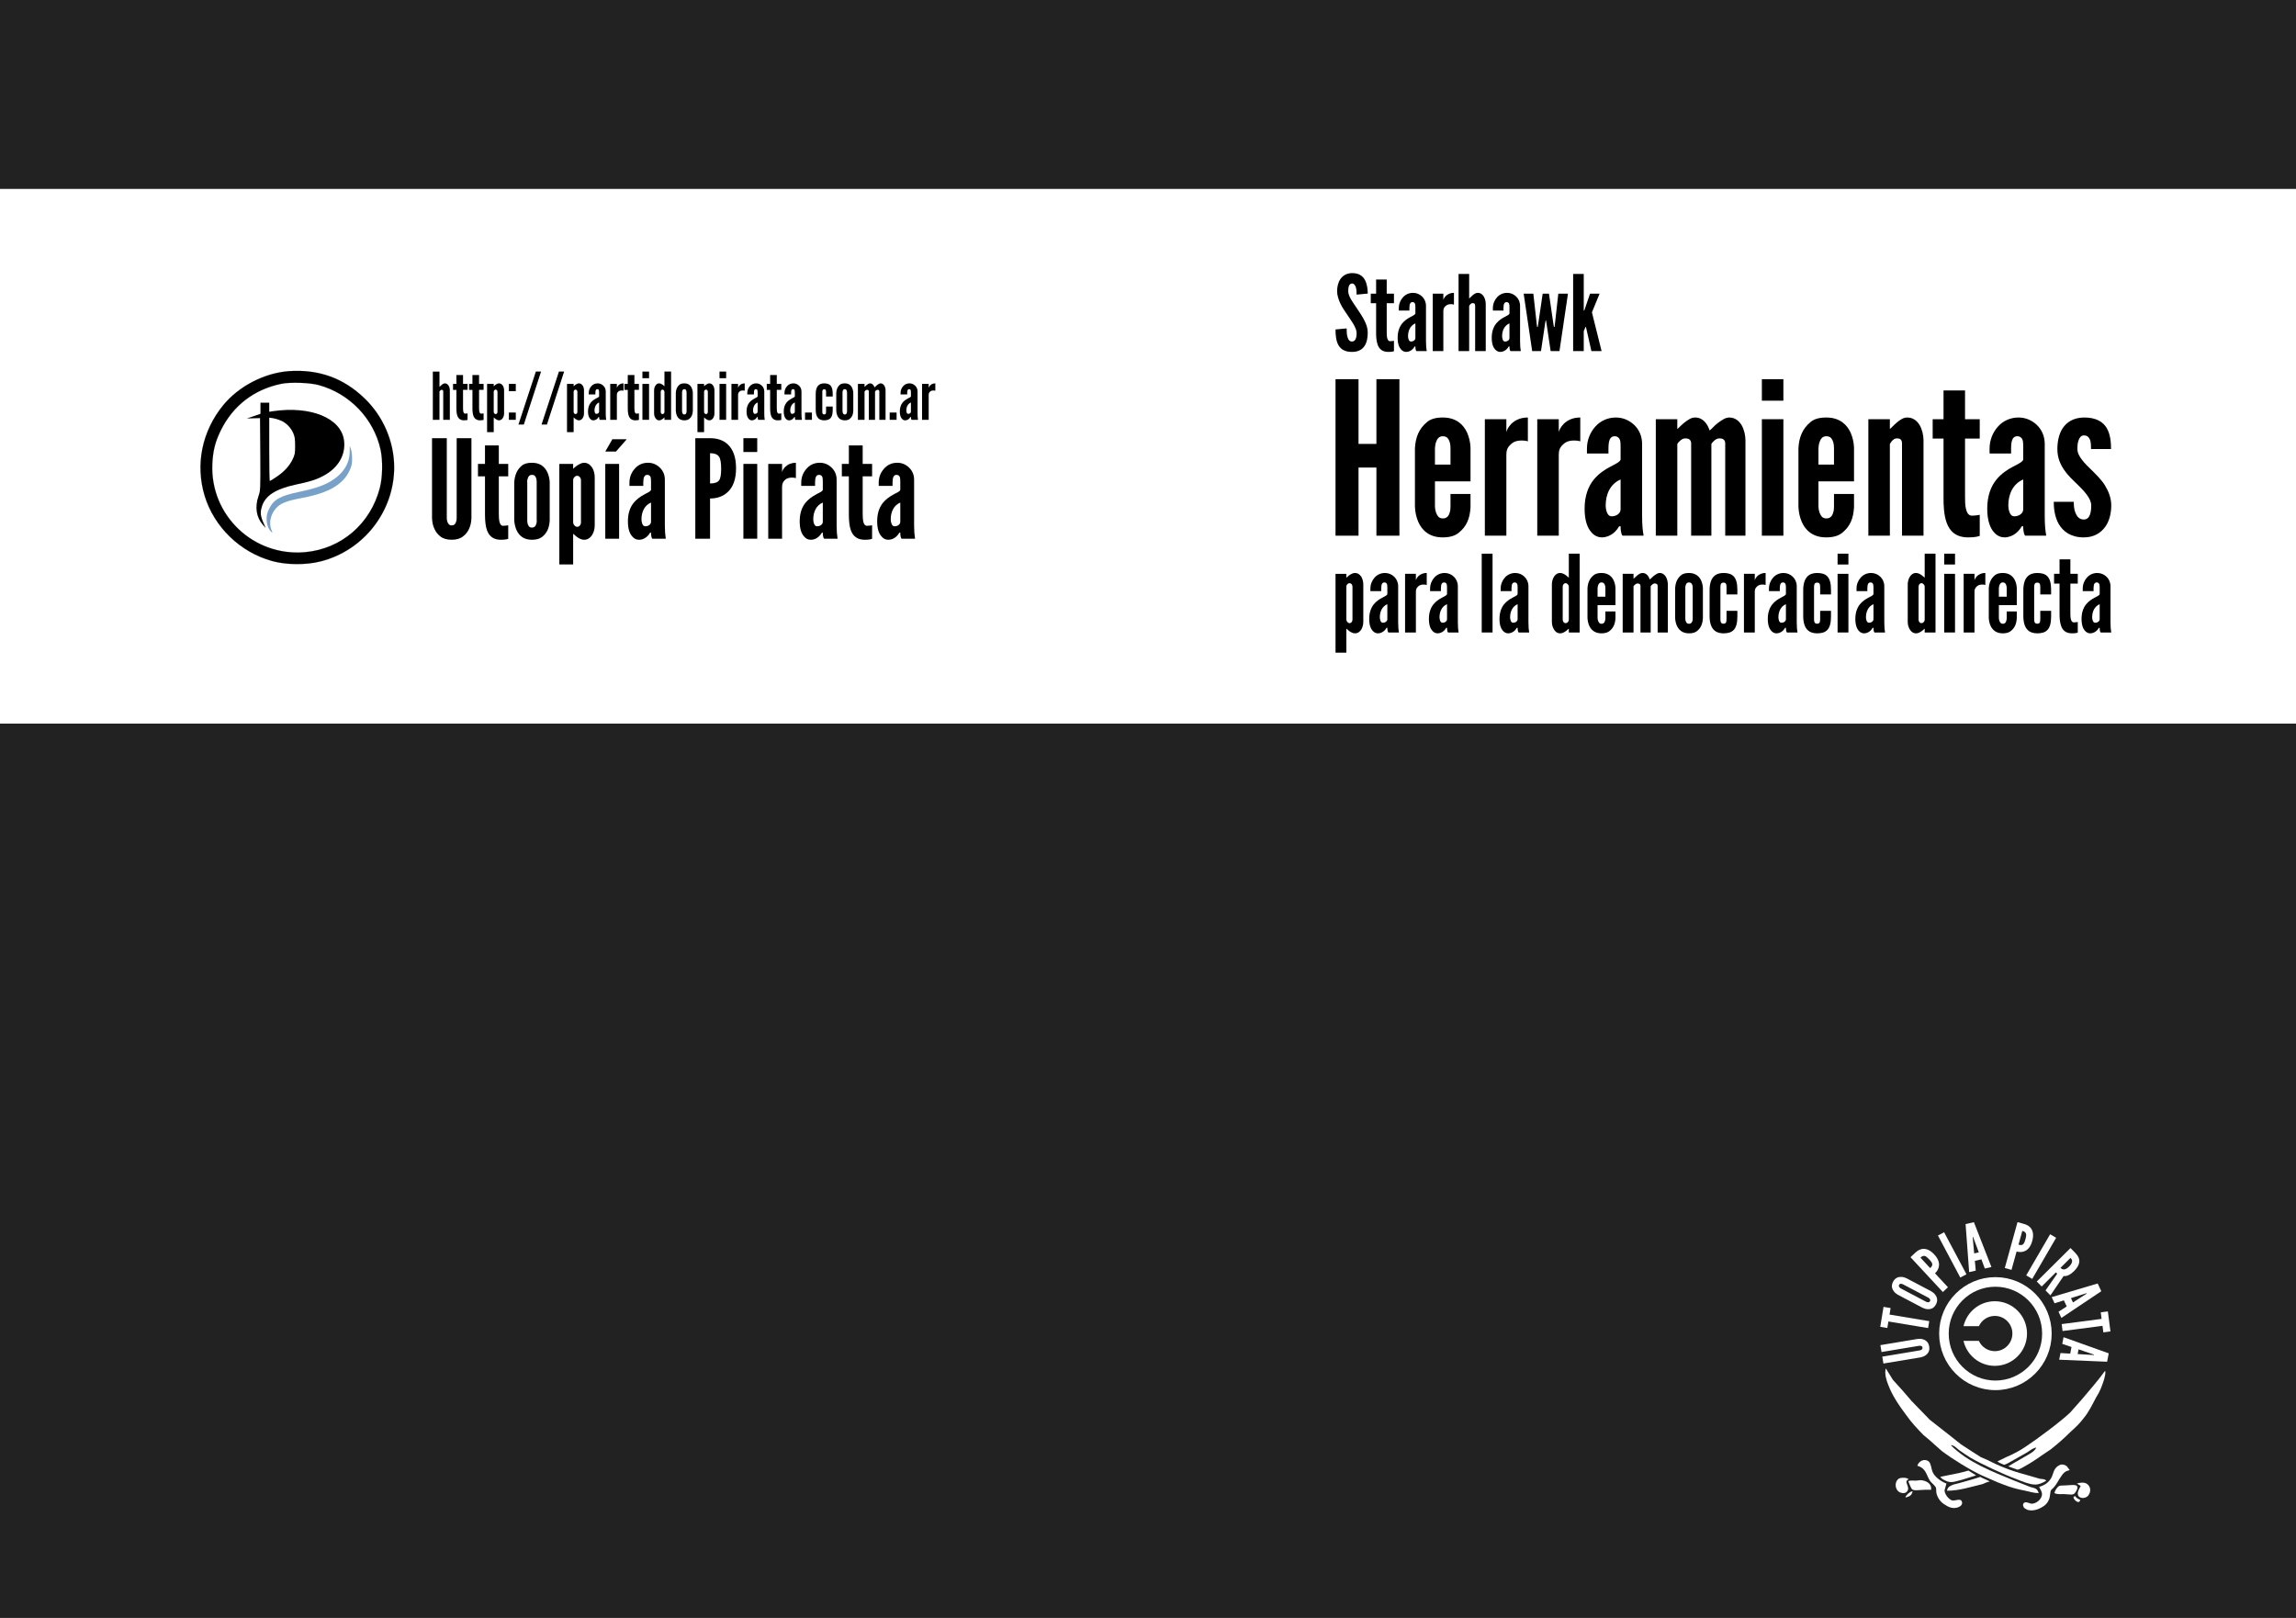 <?xml version="1.0" encoding="UTF-8" standalone="no"?>
<!-- Created with Inkscape (http://www.inkscape.org/) -->

<svg
   xmlns:dc="http://purl.org/dc/elements/1.1/"
   xmlns:cc="http://creativecommons.org/ns#"
   xmlns:rdf="http://www.w3.org/1999/02/22-rdf-syntax-ns#"
   xmlns:svg="http://www.w3.org/2000/svg"
   xmlns="http://www.w3.org/2000/svg"
   xmlns:sodipodi="http://sodipodi.sourceforge.net/DTD/sodipodi-0.dtd"
   xmlns:inkscape="http://www.inkscape.org/namespaces/inkscape"
   width="744.094"
   height="524.409"
   id="svg2"
   version="1.1"
   inkscape:version="0.91 r13725"
   sodipodi:docname="democracia_directa.svg">
  <defs
     id="defs4" />
  <sodipodi:namedview
     id="base"
     pagecolor="#ffffff"
     bordercolor="#666666"
     borderopacity="1.0"
     inkscape:pageopacity="0.0"
     inkscape:pageshadow="2"
     inkscape:zoom="1.0228189"
     inkscape:cx="366.45386"
     inkscape:cy="228.20434"
     inkscape:document-units="mm"
     inkscape:current-layer="layer1"
     showgrid="false"
     showguides="true"
     inkscape:guide-bbox="true"
     units="mm"
     inkscape:window-width="1366"
     inkscape:window-height="726"
     inkscape:window-x="0"
     inkscape:window-y="42"
     inkscape:window-maximized="0">
    <sodipodi:guide
       orientation="1,0"
       position="372.047,0"
       id="guide3168" />
  </sodipodi:namedview>
  <g
     inkscape:label="Capa 1"
     inkscape:groupmode="layer"
     id="layer1"
     transform="translate(0,-527.953)">
    <rect
       y="524.457"
       x="-7.0438722e-07"
       height="527.905"
       width="744.094"
       id="rect3033"
       style="fill:#222222;fill-opacity:1" />
    <g
       id="g3847"
       transform="matrix(0.109,0,0,0.11,379.025,946.017)"
       inkscape:export-filename="/srv/http/kiwwwi.com.ar/pastes/utopia-pirata-2.png"
       inkscape:export-xdpi="149"
       inkscape:export-ydpi="149" />
    <g
       id="g4077"
       transform="matrix(0.228,0,0,0.229,549.233,829.875)">
      <g
         inkscape:export-ydpi="149"
         inkscape:export-xdpi="149"
         inkscape:export-filename="/srv/http/kiwwwi.com.ar/pastes/utopia-pirata-2.png"
         id="g3851"
         transform="matrix(0.679,0,0,0.679,-35.215,207.584)"
         style="stroke:none">
        <path
           d="m 910.841,610.029 c -15,21 -31.266,38.794 -49,60 l -24,27 c -20,19 -70,56 -93,71 -13,9 -27,16 -41,22 l -18.26,8.84 c 3,3 8.58,4.641 13.629,7 3,0 13.631,-5.84 16.631,-7.84 l 32,-18 c 6,-4 12,-9 19,-10 -3,7 -10,11 -17,15 l -19,11 c 0,0 -19.951,11.37 -22.68,13.26 5.469,2.16 13.68,4.641 18.889,6.74 5,0 11.791,-5 15.791,-7 11,-6 25,-15 36,-23 l 18,-12 c 14,-11 28,-23 41,-36 10,-9 20,-18 28,-29 11,-13 18,-28 26,-43 9,-14 12,-23 17,-38 1,-5 4,-13 2,-18 z"
           id="path719"
           inkscape:connector-curvature="0"
           style="fill:#ffffff;stroke:none;stroke-width:1" />
        <path
           d="m 451.841,605.029 c -3,11 1,24 5,34 9,24 24,45 39,65 9,13 24,29 35,40 l 12,10 26,23 c 21,16 60,40 84,51 l 32,14 13,5 c 15,6 30,10 46,13 9,2 19,5 28,5 -3,-11 -9,-10 -18,-13 l -33,-13 c -46,-19 -97,-38 -133,-74 7,0 12,6 17,10 7,5 16,11 24,16 22,13 72,36 97,45 10,4 27,11 37,11 8,1 19,-4 25,-8 -4,-4 -8,-3 -14,-4 l -31,-9 c -27,-7 -53,-17 -78,-30 l -14,-6 -19,-12 -23,-15 -24,-19 -41,-32 -38,-39 -19,-22 -20,-22 -15,-24 z"
           id="path725"
           inkscape:connector-curvature="0"
           style="fill:#ffffff;stroke:none;stroke-width:1" />
        <path
           d="m 772.841,852.029 c 2,4 6,10 6,15 0,11 -13,21 -23,20 -4,-1 -13,-6 -16,0 -1,2 -1,4 0,5 0,4 5,6 9,8 11,3 23,-1 32,-7 7,-4 12,-11 14,-19 l 2,-13 c 1,-4 5,-5 10,-12 6,-8 12,-22 20,-28 3,-2 6,-3 10,-4 -2,-3 -4,-5 -6,-8 -2,-1 -4,-3 -6,-3 -3,-1 -7,-1 -10,1 -14,7 -11,20 -19,30 -6,8 -13,12 -23,15 z"
           id="path731"
           inkscape:connector-curvature="0"
           style="fill:#ffffff;stroke:none;stroke-width:1" />
        <path
           d="m 804.841,865.029 c 7,3 13,2 20,2 l 15,1 c 7,0 9,-4 12,-10 1,-2 2,-6 0,-8 -2,-2 -6,-2 -9,-2 l -17,1 c -3,0 -8,0 -11,1 -5,3 -9,10 -10,15 z"
           id="path737"
           inkscape:connector-curvature="0"
           style="fill:#ffffff;stroke:none;stroke-width:1" />
        <path
           d="m 858.841,879.029 c -5,-2 -8,-4 -11,-8 -1,1 -2,1 -3,2 -1,5 12,17 14,6 z"
           id="path743"
           inkscape:connector-curvature="0"
           style="fill:#ffffff;stroke:none;stroke-width:1" />
        <path
           d="m 851.841,845.029 8,5 c -2,4 -7,12 -6,17 1,10 15,10 21,4 7,-8 7,-20 -3,-26 -6,-3 -13,-2 -20,0 z"
           id="path744"
           inkscape:connector-curvature="0"
           style="fill:#ffffff;stroke:none;stroke-width:1" />
        <path
           d="m 492.841,873.029 1,1 c 8,-2 13,-5 14,-13 -6,1 -12,7 -15,12 z"
           id="selection_x5F_to_x5F_path_x23_5"
           inkscape:connector-curvature="0"
           style="fill:#ffffff;stroke:none;stroke-width:1" />
        <path
           d="m 499.841,836.029 c -3,-2 -6,-3 -10,-3 -3,0 -6,0 -9,1 -10,4 -11,20 -3,27 4,4 14,6 18,1 4,-4 3,-9 1,-14 -1,-3 -3,-7 -1,-9 1,-2 3,-2 4,-3 z"
           id="selection_x5F_to_x5F_path_x23_4"
           inkscape:connector-curvature="0"
           style="fill:#ffffff;stroke:none;stroke-width:1" />
        <path
           d="m 498.841,840.029 c 1,3 6,15 8,17 3,2 6,2 9,2 l 18,-1 13,0 c 0,-3 0,-6 -1,-8 -3,-8 -14,-12 -22,-12 l -9,1 c -6,0 -11,-1 -16,1 z"
           id="selection_x5F_to_x5F_path_x23_3"
           inkscape:connector-curvature="0"
           style="fill:#ffffff;stroke:none;stroke-width:1" />
        <path
           d="m 517.841,808.029 c 19,5 19,21 27,32 3,4 11,10 12,14 1,3 0,4 1,11 2,9 8,18 16,23 9,6 17,10 28,7 6,-2 12,-6 9,-13 -3,-7 -14,0 -21,-2 -7,-3 -15,-13 -15,-21 l 4,-14 c -11,-4 -24,-13 -29,-24 -3,-7 -3,-17 -8,-22 -9,-7 -21,-1 -24,9 z"
           id="selection_x5F_to_x5F_path_x23_2"
           inkscape:connector-curvature="0"
           style="fill:#ffffff;stroke:none;stroke-width:1" />
        <path
           d="m 565.841,831.029 c 3,4 5,5 9,7 14,8 23,2 37,-1 l 29,-9 c -3.84,-2.58 -12.42,-7.95 -16,-10 l -19,5 -40,8 z"
           id="path758"
           inkscape:connector-curvature="0"
           style="fill:#ffffff;stroke:none;stroke-width:1" />
        <path
           d="m 579.841,860.029 c 26,0 50,-8 75,-14 0,0 11,-5.206 14.676,-5.206 -3.47,-2.529 -17.622,-7.638 -19.836,-9.634 -3,0.89 -14.84,4.84 -18.84,5.84 l -25,7 -12,3 c -7,3 -12,4 -14,13 z"
           id="path759"
           inkscape:connector-curvature="0"
           style="fill:#ffffff;stroke:none;stroke-width:1" />
      </g>
      <circle
         transform="matrix(0.679,0,0,0.679,172.066,463.241)"
         style="fill:none;stroke:#ffffff;stroke-width:20"
         cx="376.047"
         cy="156.031"
         r="107.775"
         id="circle3807" />
      <path
         transform="matrix(0.679,0,0,0.679,-233.934,225.037)"
         style="fill:#ffffff"
         inkscape:connector-curvature="0"
         d="m 972.777,439.296 c -31.919,0 -58.663,22.231 -65.598,52.05 l 32.187,0 c 5.808,-12.648 18.59,-21.432 33.411,-21.432 20.282,0 36.742,16.46 36.742,36.741 0,20.281 -16.46,36.742 -36.742,36.742 -14.821,0 -27.604,-8.785 -33.411,-21.433 l -32.187,0 c 6.935,29.819 33.679,52.05 65.598,52.05 37.183,0 67.359,-30.177 67.359,-67.359 0,-37.182 -30.177,-67.359 -67.359,-67.359 z"
         id="path3809" />
      <g
         inkscape:export-ydpi="149"
         inkscape:export-xdpi="149"
         inkscape:export-filename="/srv/http/kiwwwi.com.ar/pastes/utopia-pirata-2.png"
         id="text3059"
         style="font-style:normal;font-weight:normal;font-size:121.848px;line-height:125%;font-family:'Bitstream Vera Sans';letter-spacing:0px;word-spacing:0px;fill:#ffffff;fill-opacity:1;stroke:none"
         transform="matrix(-0.727,0.195,-0.195,-0.727,-611.712,-436.375)">
        <g
           transform="matrix(0.997,-0.076,0.076,0.997,125.067,-81.555)"
           id="g3922">
          <circle
             transform="matrix(-0.872,-0.234,0.234,-0.872,-1786.466,-3244.887)"
             id="path3865"
             style="fill:none;stroke:none"
             inkscape:export-filename="/srv/http/kiwwwi.com.ar/pastes/utopia-pirata-1.png"
             inkscape:export-xdpi="149"
             inkscape:export-ydpi="149"
             cx="-1311.178"
             cy="-1543.73"
             r="127.279" />
          <path
             d="m -778.049,-1594.949 -70.085,-12.322 c -3.579,-0.753 -6.693,-2.043 -9.221,-3.848 -2.21,-1.502 -4.195,-3.583 -5.573,-6.3 -1.498,-2.738 -2.009,-6.168 -1.249,-10.488 0.76,-4.32 2.43,-7.491 4.772,-9.553 2.222,-2.084 4.777,-3.243 7.367,-3.901 2.992,-0.835 6.359,-0.985 9.98,-0.472 l 70.085,12.322 -2.279,12.961 -70.085,-12.321 c -2.52,-0.443 -4.306,-0.138 -5.837,0.83 -0.706,0.495 -1.213,1.271 -1.403,2.351 -0.401,2.28 0.849,3.613 2.565,4.41 0.777,0.508 1.836,0.818 3.156,1.05 l 70.085,12.321 -2.279,12.961"
             style="font-style:normal;font-variant:normal;font-weight:normal;font-stretch:normal;font-family:'League Gothic';-inkscape-font-specification:'League Gothic';fill:#ffffff"
             id="path3897"
             inkscape:connector-curvature="0" />
          <path
             d="m -801.096,-1568.896 11.858,6.505 -18.284,33.331 -11.858,-6.505 5.978,-10.897 -66.662,-36.569 6.329,-11.538 66.662,36.569 5.978,-10.897"
             style="font-style:normal;font-variant:normal;font-weight:normal;font-stretch:normal;font-family:'League Gothic';-inkscape-font-specification:'League Gothic';fill:#ffffff"
             id="path3899"
             inkscape:connector-curvature="0" />
          <path
             d="m -902.227,-1531.277 c -2.401,-2.759 -4.106,-5.666 -5.034,-8.631 -0.857,-2.531 -1.185,-5.388 -0.646,-8.386 0.456,-3.087 2.118,-6.131 5.33,-9.119 3.212,-2.988 6.457,-4.509 9.569,-4.741 3.029,-0.322 5.766,0.294 8.229,1.332 2.89,1.139 5.666,3.05 8.245,5.643 l 35.937,38.629 c 2.318,2.67 4.023,5.577 4.951,8.542 0.857,2.531 1.357,5.394 0.818,8.392 -0.539,2.998 -2.207,6.214 -5.419,9.202 -3.212,2.988 -6.45,4.337 -9.479,4.658 -3.029,0.322 -5.938,-0.301 -8.401,-1.338 -2.89,-1.139 -5.666,-3.05 -8.162,-5.554 l -35.937,-38.629 m 45.572,29.665 c 1.66,1.784 3.179,2.701 5.067,2.942 0.861,0.031 1.824,-0.365 2.627,-1.112 1.695,-1.577 1.336,-3.573 0.614,-5.065 -0.396,-0.963 -1.054,-1.849 -1.884,-2.741 l -35.937,-38.629 c -1.743,-1.873 -3.351,-2.708 -5.156,-2.859 -0.861,-0.031 -1.735,0.282 -2.537,1.029 -1.695,1.577 -1.502,3.394 -0.614,5.064 0.313,0.874 0.971,1.759 1.884,2.741 l 35.937,38.629"
             style="font-style:normal;font-variant:normal;font-weight:normal;font-stretch:normal;font-family:'League Gothic';-inkscape-font-specification:'League Gothic';fill:#ffffff"
             id="path3901"
             inkscape:connector-curvature="0" />
          <path
             d="m -886.6,-1457.812 -12.058,5.27 c -5.248,2.293 -11.081,3.247 -16.759,1.208 -5.679,-2.039 -11.091,-7.121 -15.19,-16.499 -4.099,-9.379 -4.103,-16.691 -1.743,-22.243 2.36,-5.553 6.925,-9.409 12.172,-11.703 l -14.346,-32.825 12.058,-5.27 35.866,82.063 m -28.21,-31.686 c -3.684,1.61 -5.736,3.305 -6.247,5.789 -0.559,2.372 0.424,5.533 2.424,10.111 2.001,4.578 3.751,7.669 5.969,9.093 2.218,1.424 4.953,1.293 8.638,-0.318 l -10.784,-24.675"
             style="font-style:normal;font-variant:normal;font-weight:normal;font-stretch:normal;font-family:'League Gothic';-inkscape-font-specification:'League Gothic';fill:#ffffff"
             id="path3903"
             inkscape:connector-curvature="0" />
          <path
             d="m -948.994,-1436.605 -13.007,2 -13.612,-88.518 13.007,-2 13.612,88.518"
             style="font-style:normal;font-variant:normal;font-weight:normal;font-stretch:normal;font-family:'League Gothic';-inkscape-font-specification:'League Gothic';fill:#ffffff"
             id="path3905"
             inkscape:connector-curvature="0" />
          <path
             d="m -981.755,-1521.022 -23.621,87.44 -15.98,-1.829 -3.254,-90.516 12.711,1.455 0.343,18.436 12.59,1.441 4.499,-17.882 12.711,1.455 m -29.026,57.509 0.1,2.342 0.726,0.083 0.626,-2.259 6.967,-27.656 -8.958,-1.025 0.538,28.515"
             style="font-style:normal;font-variant:normal;font-weight:normal;font-stretch:normal;font-family:'League Gothic';-inkscape-font-specification:'League Gothic';fill:#ffffff"
             id="path3907"
             inkscape:connector-curvature="0" />
          <path
             d="m -1099.117,-1462.629 -10.788,-7.536 c -4.695,-3.28 -8.552,-7.758 -9.776,-13.666 -1.224,-5.908 0.287,-13.177 6.148,-21.567 5.862,-8.391 12.097,-12.21 18.065,-13.094 5.968,-0.884 11.64,0.997 16.335,4.277 l 20.515,-29.367 10.788,7.536 -51.288,73.418 m 12.309,-40.599 c -3.296,-2.303 -5.813,-3.169 -8.198,-2.308 -2.315,0.761 -4.499,3.248 -7.36,7.344 -2.861,4.095 -4.585,7.202 -4.642,9.837 -0.057,2.635 1.482,4.9 4.778,7.203 l 15.421,-22.076"
             style="font-style:normal;font-variant:normal;font-weight:normal;font-stretch:normal;font-family:'League Gothic';-inkscape-font-specification:'League Gothic';fill:#ffffff"
             id="path3909"
             inkscape:connector-curvature="0" />
          <path
             d="m -1149.632,-1504.595 -8.52,-10.03 68.257,-57.98 8.52,10.03 -68.257,57.98"
             style="font-style:normal;font-variant:normal;font-weight:normal;font-stretch:normal;font-family:'League Gothic';-inkscape-font-specification:'League Gothic';fill:#ffffff"
             id="path3911"
             inkscape:connector-curvature="0" />
          <path
             d="m -1106.421,-1601.344 -31.235,22.31 1.51,3.195 34.151,-16.141 5.623,11.898 -80.97,38.27 -5.623,-11.898 c -6.717,-14.211 -1.539,-24.071 13.774,-31.308 8.042,-3.801 16.302,-5.144 21.521,-2.086 l 35.625,-26.138 5.623,11.898 m -40.741,30.712 c -0.781,-1.653 -2.043,-3.752 -4.418,-4.785 -2.375,-1.034 -6.027,-1.06 -11.755,1.648 -5.729,2.708 -8.136,5.598 -8.845,8.089 -0.709,2.492 0.222,4.747 1.003,6.399 l 24.016,-11.351"
             style="font-style:normal;font-variant:normal;font-weight:normal;font-stretch:normal;font-family:'League Gothic';-inkscape-font-specification:'League Gothic';fill:#ffffff"
             id="path3913"
             inkscape:connector-curvature="0" />
          <path
             d="m -1113.222,-1617.132 -90.458,-4.586 -1.593,-16.005 87.778,-22.331 1.268,12.731 -17.946,4.236 1.255,12.61 18.429,0.614 1.268,12.731 m -62.349,-16.201 -2.268,0.593 0.072,0.728 2.34,0.134 28.504,0.958 -0.893,-8.972 -27.756,6.559"
             style="font-style:normal;font-variant:normal;font-weight:normal;font-stretch:normal;font-family:'League Gothic';-inkscape-font-specification:'League Gothic';fill:#ffffff"
             id="path3915"
             inkscape:connector-curvature="0" />
          <path
             d="m -1191.145,-1674.824 -13.232,-2.803 7.878,-37.191 13.232,2.803 -2.575,12.159 74.383,15.756 -2.727,12.874 -74.383,-15.756 -2.575,12.159"
             style="font-style:normal;font-variant:normal;font-weight:normal;font-stretch:normal;font-family:'League Gothic';-inkscape-font-specification:'League Gothic';fill:#ffffff"
             id="path3917"
             inkscape:connector-curvature="0" />
          <path
             d="m -1109.326,-1695.634 -70.438,-56.94 8.13,-13.878 84.111,33.6 -6.467,11.039 -17.002,-7.136 -6.406,10.934 14.539,11.341 -6.467,11.039 m -40.876,-49.789 -2.182,-0.855 -0.37,0.631 1.813,1.486 22.482,17.549 4.558,-7.78 -26.301,-11.03"
             style="font-style:normal;font-variant:normal;font-weight:normal;font-stretch:normal;font-family:'League Gothic';-inkscape-font-specification:'League Gothic';fill:#ffffff"
             id="path3919"
             inkscape:connector-curvature="0" />
        </g>
      </g>
    </g>
    <rect
       style="fill:#ffffff"
       id="rect3035"
       width="744.094"
       height="173.311"
       x="2.9508121e-07"
       y="589.186" />
    <g
       id="g23205"
       transform="matrix(0.781,0,0,0.781,55.916,148.806)">
      <g
         transform="matrix(1.419,0,0,1.419,86.174,-431.101)"
         id="g3234">
        <g
           transform="matrix(0.836,0,0,0.836,2.528,126.857)"
           id="g3341">
          <path
             style="font-style:normal;font-variant:normal;font-weight:normal;font-stretch:normal;font-size:22.972px;line-height:125%;font-family:'League Gothic';-inkscape-font-specification:'League Gothic';letter-spacing:0px;word-spacing:0px;fill:#000000;fill-opacity:1;stroke:none"
             inkscape:connector-curvature="0"
             d="m 15.386,767.762 2.322,0 0,-9.904 c 0.045,-0.075 0.112,-0.172 0.202,-0.292 0.202,-0.202 0.385,-0.303 0.55,-0.303 0.374,10e-6 0.561,0.183 0.561,0.55 l 0,9.949 2.311,0 0,-10.297 c -7e-6,-0.606 -0.138,-1.148 -0.415,-1.626 -0.337,-0.553 -0.778,-0.83 -1.324,-0.83 -0.202,10e-6 -0.404,0.056 -0.606,0.168 -0.277,0.15 -0.613,0.423 -1.01,0.819 -0.165,0.165 -0.254,0.251 -0.269,0.258 l 0,-5.373 -2.322,0 0,16.881"
             id="path3155" />
          <path
             style="font-style:normal;font-variant:normal;font-weight:normal;font-stretch:normal;font-size:22.972px;line-height:125%;font-family:'League Gothic';-inkscape-font-specification:'League Gothic';letter-spacing:0px;word-spacing:0px;fill:#000000;fill-opacity:1;stroke:none"
             inkscape:connector-curvature="0"
             d="m 22.453,757.286 1.178,0 0,6.438 c -1e-6,1.152 0.116,2.038 0.348,2.658 0.389,1.039 1.159,1.559 2.311,1.559 0.374,0 0.673,-0.022 0.897,-0.067 0.037,-0.007 0.093,-0.022 0.168,-0.045 0.082,-0.022 0.142,-0.037 0.179,-0.045 l 0,-2.277 c -0.03,0.007 -0.075,0.015 -0.135,0.022 -0.06,0.007 -0.105,0.015 -0.135,0.022 -0.209,0.03 -0.404,0.045 -0.583,0.045 -0.322,0 -0.535,-0.251 -0.639,-0.752 -0.06,-0.277 -0.09,-0.714 -0.09,-1.312 l 0,-6.248 1.582,0 0,-2.086 -1.582,0 0,-3.107 -2.322,0 0,3.107 -1.178,0 0,2.086"
             id="path3157" />
          <path
             style="font-style:normal;font-variant:normal;font-weight:normal;font-stretch:normal;font-size:22.972px;line-height:125%;font-family:'League Gothic';-inkscape-font-specification:'League Gothic';letter-spacing:0px;word-spacing:0px;fill:#000000;fill-opacity:1;stroke:none"
             inkscape:connector-curvature="0"
             d="m 28.061,757.286 1.178,0 0,6.438 c -2e-6,1.152 0.116,2.038 0.348,2.658 0.389,1.039 1.159,1.559 2.311,1.559 0.374,0 0.673,-0.022 0.897,-0.067 0.037,-0.007 0.093,-0.022 0.168,-0.045 0.082,-0.022 0.142,-0.037 0.179,-0.045 l 0,-2.277 c -0.03,0.007 -0.075,0.015 -0.135,0.022 -0.06,0.007 -0.105,0.015 -0.135,0.022 -0.209,0.03 -0.404,0.045 -0.583,0.045 -0.322,0 -0.535,-0.251 -0.639,-0.752 -0.06,-0.277 -0.09,-0.714 -0.09,-1.312 l 0,-6.248 1.582,0 0,-2.086 -1.582,0 0,-3.107 -2.322,0 0,3.107 -1.178,0 0,2.086"
             id="path3159" />
          <path
             style="font-style:normal;font-variant:normal;font-weight:normal;font-stretch:normal;font-size:22.972px;line-height:125%;font-family:'League Gothic';-inkscape-font-specification:'League Gothic';letter-spacing:0px;word-spacing:0px;fill:#000000;fill-opacity:1;stroke:none"
             inkscape:connector-curvature="0"
             d="m 34.365,772.081 2.322,0 0,-5.149 c 0.254,0.224 0.452,0.393 0.594,0.505 0.456,0.337 0.871,0.505 1.245,0.505 0.561,0 1.017,-0.28 1.368,-0.841 0.277,-0.456 0.415,-0.995 0.415,-1.615 l 0,-8.02 c -6e-6,-0.606 -0.138,-1.148 -0.415,-1.626 -0.366,-0.553 -0.823,-0.83 -1.368,-0.83 -0.232,10e-6 -0.449,0.056 -0.651,0.168 -0.374,0.165 -0.77,0.445 -1.189,0.841 l 0,-0.819 -2.322,0 0,16.881 m 2.322,-7.078 0,-7.044 c -3e-6,-0.217 0.067,-0.396 0.202,-0.538 0.142,-0.15 0.303,-0.224 0.482,-0.224 0.172,10e-6 0.318,0.075 0.437,0.224 0.127,0.142 0.191,0.322 0.191,0.538 l 0,7.044 c -5e-6,0.217 -0.064,0.4 -0.191,0.55 -0.12,0.142 -0.265,0.213 -0.437,0.213 -0.172,0 -0.329,-0.079 -0.471,-0.236 -0.142,-0.165 -0.213,-0.34 -0.213,-0.527"
             id="path3161" />
          <path
             style="font-style:normal;font-variant:normal;font-weight:normal;font-stretch:normal;font-size:22.972px;line-height:125%;font-family:'League Gothic';-inkscape-font-specification:'League Gothic';letter-spacing:0px;word-spacing:0px;fill:#000000;fill-opacity:1;stroke:none"
             inkscape:connector-curvature="0"
             d="m 41.993,767.762 2.412,0 0,-2.546 -2.412,0 0,2.546 m 0,-10.017 2.412,0 0,-2.546 -2.412,0 0,2.546"
             id="path3163" />
          <path
             style="font-style:normal;font-variant:normal;font-weight:normal;font-stretch:normal;font-size:22.972px;line-height:125%;font-family:'League Gothic';-inkscape-font-specification:'League Gothic';letter-spacing:0px;word-spacing:0px;fill:#000000;fill-opacity:1;stroke:none"
             inkscape:connector-curvature="0"
             d="m 45.335,769.411 1.884,0 6.023,-18.53 -1.817,0 -6.091,18.53"
             id="path3165" />
          <path
             style="font-style:normal;font-variant:normal;font-weight:normal;font-stretch:normal;font-size:22.972px;line-height:125%;font-family:'League Gothic';-inkscape-font-specification:'League Gothic';letter-spacing:0px;word-spacing:0px;fill:#000000;fill-opacity:1;stroke:none"
             inkscape:connector-curvature="0"
             d="m 53.411,769.411 1.884,0 6.023,-18.53 -1.817,0 -6.091,18.53"
             id="path3167" />
          <path
             style="font-style:normal;font-variant:normal;font-weight:normal;font-stretch:normal;font-size:22.972px;line-height:125%;font-family:'League Gothic';-inkscape-font-specification:'League Gothic';letter-spacing:0px;word-spacing:0px;fill:#000000;fill-opacity:1;stroke:none"
             inkscape:connector-curvature="0"
             d="m 62.318,772.081 2.322,0 0,-5.149 c 0.254,0.224 0.452,0.393 0.594,0.505 0.456,0.337 0.871,0.505 1.245,0.505 0.561,0 1.017,-0.28 1.368,-0.841 0.277,-0.456 0.415,-0.995 0.415,-1.615 l 0,-8.02 c -7e-6,-0.606 -0.138,-1.148 -0.415,-1.626 -0.366,-0.553 -0.823,-0.83 -1.368,-0.83 -0.232,10e-6 -0.449,0.056 -0.651,0.168 -0.374,0.165 -0.77,0.445 -1.189,0.841 l 0,-0.819 -2.322,0 0,16.881 m 2.322,-7.078 0,-7.044 c -3e-6,-0.217 0.067,-0.396 0.202,-0.538 0.142,-0.15 0.303,-0.224 0.482,-0.224 0.172,10e-6 0.318,0.075 0.437,0.224 0.127,0.142 0.191,0.322 0.191,0.538 l 0,7.044 c -4e-6,0.217 -0.064,0.4 -0.191,0.55 -0.12,0.142 -0.265,0.213 -0.437,0.213 -0.172,0 -0.329,-0.079 -0.471,-0.236 -0.142,-0.165 -0.213,-0.34 -0.213,-0.527"
             id="path3169" />
          <path
             style="font-style:normal;font-variant:normal;font-weight:normal;font-stretch:normal;font-size:22.972px;line-height:125%;font-family:'League Gothic';-inkscape-font-specification:'League Gothic';letter-spacing:0px;word-spacing:0px;fill:#000000;fill-opacity:1;stroke:none"
             inkscape:connector-curvature="0"
             d="m 69.665,764.846 c -1e-6,1.152 0.239,1.993 0.718,2.524 0.307,0.381 0.688,0.572 1.144,0.572 0.449,0 0.856,-0.146 1.223,-0.437 0.262,-0.209 0.475,-0.46 0.639,-0.752 l 0.157,0 c -4e-6,0.494 0.071,0.83 0.213,1.01 l 2.266,0 c -0.105,-0.643 -0.157,-1.372 -0.157,-2.187 l 0,-7.717 c -6e-6,-0.815 -0.284,-1.496 -0.852,-2.041 -0.561,-0.538 -1.219,-0.808 -1.974,-0.808 -0.897,10e-6 -1.638,0.329 -2.221,0.987 -0.598,0.673 -0.897,1.462 -0.897,2.367 l 0,0.527 2.322,0 0,-0.594 c -3e-6,-0.157 0.015,-0.355 0.045,-0.594 0.082,-0.441 0.288,-0.662 0.617,-0.662 0.277,10e-6 0.467,0.127 0.572,0.381 0.045,0.15 0.067,0.404 0.067,0.763 l 0,1.38 c -0.015,0.037 -0.034,0.075 -0.056,0.112 -0.022,0.03 -0.056,0.064 -0.101,0.101 -0.045,0.037 -0.09,0.071 -0.135,0.101 -0.037,0.022 -0.093,0.056 -0.168,0.101 -0.075,0.037 -0.138,0.071 -0.191,0.101 -0.045,0.022 -0.12,0.06 -0.224,0.112 -0.097,0.052 -0.172,0.093 -0.224,0.123 -0.778,0.411 -1.383,0.886 -1.817,1.425 -0.643,0.8 -0.965,1.836 -0.965,3.107 m 2.277,-0.348 c -3e-6,-0.628 0.131,-1.193 0.393,-1.694 0.269,-0.508 0.673,-0.879 1.211,-1.11 l 0,3.219 c -4e-6,0.217 -0.093,0.4 -0.28,0.55 -0.187,0.142 -0.415,0.213 -0.684,0.213 -0.247,0 -0.423,-0.161 -0.527,-0.482 -0.075,-0.217 -0.112,-0.449 -0.112,-0.695"
             id="path3171" />
          <path
             style="font-style:normal;font-variant:normal;font-weight:normal;font-stretch:normal;font-size:22.972px;line-height:125%;font-family:'League Gothic';-inkscape-font-specification:'League Gothic';letter-spacing:0px;word-spacing:0px;fill:#000000;fill-opacity:1;stroke:none"
             inkscape:connector-curvature="0"
             d="m 77.438,767.762 2.322,0 0,-8.727 c -3e-6,-0.486 0.168,-0.871 0.505,-1.155 0.269,-0.254 0.658,-0.381 1.167,-0.381 0.254,1e-5 0.471,0.03 0.651,0.09 l 0,-2.58 c -0.703,10e-6 -1.294,0.224 -1.772,0.673 -0.165,0.165 -0.295,0.333 -0.393,0.505 -0.09,0.172 -0.142,0.31 -0.157,0.415 l 0,-1.402 -2.322,0 0,12.563"
             id="path3173" />
          <path
             style="font-style:normal;font-variant:normal;font-weight:normal;font-stretch:normal;font-size:22.972px;line-height:125%;font-family:'League Gothic';-inkscape-font-specification:'League Gothic';letter-spacing:0px;word-spacing:0px;fill:#000000;fill-opacity:1;stroke:none"
             inkscape:connector-curvature="0"
             d="m 82.396,757.286 1.178,0 0,6.438 c -10e-7,1.152 0.116,2.038 0.348,2.658 0.389,1.039 1.159,1.559 2.311,1.559 0.374,0 0.673,-0.022 0.897,-0.067 0.037,-0.007 0.093,-0.022 0.168,-0.045 0.082,-0.022 0.142,-0.037 0.179,-0.045 l 0,-2.277 c -0.03,0.007 -0.075,0.015 -0.135,0.022 -0.06,0.007 -0.105,0.015 -0.135,0.022 -0.209,0.03 -0.404,0.045 -0.583,0.045 -0.322,0 -0.535,-0.251 -0.639,-0.752 -0.06,-0.277 -0.09,-0.714 -0.09,-1.312 l 0,-6.248 1.582,0 0,-2.086 -1.582,0 0,-3.107 -2.322,0 0,3.107 -1.178,0 0,2.086"
             id="path3175" />
          <path
             style="font-style:normal;font-variant:normal;font-weight:normal;font-stretch:normal;font-size:22.972px;line-height:125%;font-family:'League Gothic';-inkscape-font-specification:'League Gothic';letter-spacing:0px;word-spacing:0px;fill:#000000;fill-opacity:1;stroke:none"
             inkscape:connector-curvature="0"
             d="m 88.7,767.762 2.322,0 0,-12.563 -2.322,0 0,12.563 m 0,-14.559 2.322,0 0,-2.322 -2.322,0 0,2.322"
             id="path3177" />
          <path
             style="font-style:normal;font-variant:normal;font-weight:normal;font-stretch:normal;font-size:22.972px;line-height:125%;font-family:'League Gothic';-inkscape-font-specification:'League Gothic';letter-spacing:0px;word-spacing:0px;fill:#000000;fill-opacity:1;stroke:none"
             inkscape:connector-curvature="0"
             d="m 92.782,765.485 c -10e-7,0.636 0.146,1.174 0.437,1.615 0.329,0.561 0.778,0.841 1.346,0.841 0.239,0 0.464,-0.052 0.673,-0.157 0.344,-0.157 0.733,-0.441 1.167,-0.852 l 0,0.83 2.322,0 0,-16.881 -2.322,0 0,5.137 c -0.254,-0.224 -0.452,-0.393 -0.594,-0.505 -0.456,-0.336 -0.871,-0.505 -1.245,-0.505 -0.561,10e-6 -1.01,0.277 -1.346,0.83 -0.292,0.464 -0.437,1.006 -0.437,1.626 l 0,8.02 m 2.322,-0.482 0,-7.044 c -4e-6,-0.217 0.06,-0.396 0.179,-0.538 0.12,-0.15 0.265,-0.224 0.437,-0.224 0.172,10e-6 0.329,0.082 0.471,0.247 0.142,0.157 0.213,0.329 0.213,0.516 l 0,7.044 c -5e-6,0.217 -0.071,0.4 -0.213,0.55 -0.135,0.142 -0.292,0.213 -0.471,0.213 -0.172,0 -0.318,-0.071 -0.437,-0.213 -0.12,-0.15 -0.179,-0.333 -0.179,-0.55"
             id="path3179" />
          <path
             style="font-style:normal;font-variant:normal;font-weight:normal;font-stretch:normal;font-size:22.972px;line-height:125%;font-family:'League Gothic';-inkscape-font-specification:'League Gothic';letter-spacing:0px;word-spacing:0px;fill:#000000;fill-opacity:1;stroke:none"
             inkscape:connector-curvature="0"
             d="m 100.376,764.633 c 0.022,0.568 0.146,1.122 0.37,1.66 0.494,1.099 1.361,1.649 2.602,1.649 0.755,0 1.335,-0.168 1.739,-0.505 0.404,-0.329 0.703,-0.71 0.897,-1.144 0.194,-0.441 0.31,-0.968 0.348,-1.582 l 0,-6.461 c -0.022,-0.531 -0.146,-1.066 -0.37,-1.604 -0.501,-1.092 -1.372,-1.638 -2.614,-1.638 -0.77,10e-6 -1.346,0.168 -1.727,0.505 -0.763,0.643 -1.178,1.578 -1.245,2.804 l 0,6.315 m 2.187,0 0,-6.315 c -0.007,-0.06 -0.011,-0.12 -0.011,-0.179 0,-0.172 0.026,-0.325 0.079,-0.46 0.112,-0.426 0.351,-0.639 0.718,-0.639 0.217,10e-6 0.385,0.06 0.505,0.179 0.194,0.247 0.292,0.572 0.292,0.976 -1e-5,0.045 -1e-5,0.086 0,0.123 l 0,6.315 c 0.007,0.06 0.011,0.12 0.011,0.179 -1e-5,0.179 -0.026,0.337 -0.079,0.471 -0.105,0.411 -0.348,0.617 -0.729,0.617 -0.202,0 -0.363,-0.06 -0.482,-0.179 -0.202,-0.262 -0.303,-0.583 -0.303,-0.965 0,-0.045 0,-0.086 0,-0.123"
             id="path3181" />
          <path
             style="font-style:normal;font-variant:normal;font-weight:normal;font-stretch:normal;font-size:22.972px;line-height:125%;font-family:'League Gothic';-inkscape-font-specification:'League Gothic';letter-spacing:0px;word-spacing:0px;fill:#000000;fill-opacity:1;stroke:none"
             inkscape:connector-curvature="0"
             d="m 107.948,772.081 2.322,0 0,-5.149 c 0.254,0.224 0.452,0.393 0.594,0.505 0.456,0.337 0.871,0.505 1.245,0.505 0.561,0 1.017,-0.28 1.368,-0.841 0.277,-0.456 0.415,-0.995 0.415,-1.615 l 0,-8.02 c -1e-5,-0.606 -0.138,-1.148 -0.415,-1.626 -0.366,-0.553 -0.823,-0.83 -1.368,-0.83 -0.232,10e-6 -0.449,0.056 -0.651,0.168 -0.374,0.165 -0.77,0.445 -1.189,0.841 l 0,-0.819 -2.322,0 0,16.881 m 2.322,-7.078 0,-7.044 c 0,-0.217 0.067,-0.396 0.202,-0.538 0.142,-0.15 0.303,-0.224 0.482,-0.224 0.172,10e-6 0.318,0.075 0.437,0.224 0.127,0.142 0.191,0.322 0.191,0.538 l 0,7.044 c -1e-5,0.217 -0.064,0.4 -0.191,0.55 -0.12,0.142 -0.265,0.213 -0.437,0.213 -0.172,0 -0.329,-0.079 -0.471,-0.236 -0.142,-0.165 -0.213,-0.34 -0.213,-0.527"
             id="path3183" />
          <path
             style="font-style:normal;font-variant:normal;font-weight:normal;font-stretch:normal;font-size:22.972px;line-height:125%;font-family:'League Gothic';-inkscape-font-specification:'League Gothic';letter-spacing:0px;word-spacing:0px;fill:#000000;fill-opacity:1;stroke:none"
             inkscape:connector-curvature="0"
             d="m 115.665,767.762 2.322,0 0,-12.563 -2.322,0 0,12.563 m 0,-14.559 2.322,0 0,-2.322 -2.322,0 0,2.322"
             id="path3185" />
          <path
             style="font-style:normal;font-variant:normal;font-weight:normal;font-stretch:normal;font-size:22.972px;line-height:125%;font-family:'League Gothic';-inkscape-font-specification:'League Gothic';letter-spacing:0px;word-spacing:0px;fill:#000000;fill-opacity:1;stroke:none"
             inkscape:connector-curvature="0"
             d="m 119.837,767.762 2.322,0 0,-8.727 c -1e-5,-0.486 0.168,-0.871 0.505,-1.155 0.269,-0.254 0.658,-0.381 1.167,-0.381 0.254,1e-5 0.471,0.03 0.651,0.09 l 0,-2.58 c -0.703,10e-6 -1.294,0.224 -1.772,0.673 -0.165,0.165 -0.295,0.333 -0.393,0.505 -0.09,0.172 -0.142,0.31 -0.157,0.415 l 0,-1.402 -2.322,0 0,12.563"
             id="path3187" />
          <path
             style="font-style:normal;font-variant:normal;font-weight:normal;font-stretch:normal;font-size:22.972px;line-height:125%;font-family:'League Gothic';-inkscape-font-specification:'League Gothic';letter-spacing:0px;word-spacing:0px;fill:#000000;fill-opacity:1;stroke:none"
             inkscape:connector-curvature="0"
             d="m 125.121,764.846 c 0,1.152 0.239,1.993 0.718,2.524 0.307,0.381 0.688,0.572 1.144,0.572 0.449,0 0.856,-0.146 1.223,-0.437 0.262,-0.209 0.475,-0.46 0.639,-0.752 l 0.157,0 c 0,0.494 0.071,0.83 0.213,1.01 l 2.266,0 c -0.105,-0.643 -0.157,-1.372 -0.157,-2.187 l 0,-7.717 c 0,-0.815 -0.284,-1.496 -0.852,-2.041 -0.561,-0.538 -1.219,-0.808 -1.974,-0.808 -0.897,10e-6 -1.638,0.329 -2.221,0.987 -0.598,0.673 -0.897,1.462 -0.897,2.367 l 0,0.527 2.322,0 0,-0.594 c 0,-0.157 0.015,-0.355 0.045,-0.594 0.082,-0.441 0.288,-0.662 0.617,-0.662 0.277,10e-6 0.467,0.127 0.572,0.381 0.045,0.15 0.067,0.404 0.067,0.763 l 0,1.38 c -0.015,0.037 -0.034,0.075 -0.056,0.112 -0.022,0.03 -0.056,0.064 -0.101,0.101 -0.045,0.037 -0.09,0.071 -0.135,0.101 -0.037,0.022 -0.093,0.056 -0.168,0.101 -0.075,0.037 -0.138,0.071 -0.191,0.101 -0.045,0.022 -0.12,0.06 -0.224,0.112 -0.097,0.052 -0.172,0.093 -0.224,0.123 -0.778,0.411 -1.383,0.886 -1.817,1.425 -0.643,0.8 -0.965,1.836 -0.965,3.107 m 2.277,-0.348 c 0,-0.628 0.131,-1.193 0.393,-1.694 0.269,-0.508 0.673,-0.879 1.211,-1.11 l 0,3.219 c 0,0.217 -0.093,0.4 -0.28,0.55 -0.187,0.142 -0.415,0.213 -0.684,0.213 -0.247,0 -0.423,-0.161 -0.527,-0.482 -0.075,-0.217 -0.112,-0.449 -0.112,-0.695"
             id="path3189" />
          <path
             style="font-style:normal;font-variant:normal;font-weight:normal;font-stretch:normal;font-size:22.972px;line-height:125%;font-family:'League Gothic';-inkscape-font-specification:'League Gothic';letter-spacing:0px;word-spacing:0px;fill:#000000;fill-opacity:1;stroke:none"
             inkscape:connector-curvature="0"
             d="m 132.198,757.286 1.178,0 0,6.438 c 0,1.152 0.116,2.038 0.348,2.658 0.389,1.039 1.159,1.559 2.311,1.559 0.374,0 0.673,-0.022 0.897,-0.067 0.037,-0.007 0.093,-0.022 0.168,-0.045 0.082,-0.022 0.142,-0.037 0.179,-0.045 l 0,-2.277 c -0.03,0.007 -0.075,0.015 -0.135,0.022 -0.06,0.007 -0.105,0.015 -0.135,0.022 -0.209,0.03 -0.404,0.045 -0.583,0.045 -0.322,0 -0.535,-0.251 -0.639,-0.752 -0.06,-0.277 -0.09,-0.714 -0.09,-1.312 l 0,-6.248 1.582,0 0,-2.086 -1.582,0 0,-3.107 -2.322,0 0,3.107 -1.178,0 0,2.086"
             id="path3191" />
          <path
             style="font-style:normal;font-variant:normal;font-weight:normal;font-stretch:normal;font-size:22.972px;line-height:125%;font-family:'League Gothic';-inkscape-font-specification:'League Gothic';letter-spacing:0px;word-spacing:0px;fill:#000000;fill-opacity:1;stroke:none"
             inkscape:connector-curvature="0"
             d="m 138.132,764.846 c 0,1.152 0.239,1.993 0.718,2.524 0.307,0.381 0.688,0.572 1.144,0.572 0.449,0 0.856,-0.146 1.223,-0.437 0.262,-0.209 0.475,-0.46 0.639,-0.752 l 0.157,0 c -1e-5,0.494 0.071,0.83 0.213,1.01 l 2.266,0 c -0.105,-0.643 -0.157,-1.372 -0.157,-2.187 l 0,-7.717 c -1e-5,-0.815 -0.284,-1.496 -0.852,-2.041 -0.561,-0.538 -1.219,-0.808 -1.974,-0.808 -0.897,10e-6 -1.638,0.329 -2.221,0.987 -0.598,0.673 -0.897,1.462 -0.897,2.367 l 0,0.527 2.322,0 0,-0.594 c 0,-0.157 0.015,-0.355 0.045,-0.594 0.082,-0.441 0.288,-0.662 0.617,-0.662 0.277,10e-6 0.467,0.127 0.572,0.381 0.045,0.15 0.067,0.404 0.067,0.763 l 0,1.38 c -0.015,0.037 -0.034,0.075 -0.056,0.112 -0.022,0.03 -0.056,0.064 -0.101,0.101 -0.045,0.037 -0.09,0.071 -0.135,0.101 -0.037,0.022 -0.093,0.056 -0.168,0.101 -0.075,0.037 -0.138,0.071 -0.191,0.101 -0.045,0.022 -0.12,0.06 -0.224,0.112 -0.097,0.052 -0.172,0.093 -0.224,0.123 -0.778,0.411 -1.383,0.886 -1.817,1.425 -0.643,0.8 -0.965,1.836 -0.965,3.107 m 2.277,-0.348 c 0,-0.628 0.131,-1.193 0.393,-1.694 0.269,-0.508 0.673,-0.879 1.211,-1.11 l 0,3.219 c -1e-5,0.217 -0.093,0.4 -0.28,0.55 -0.187,0.142 -0.415,0.213 -0.684,0.213 -0.247,0 -0.422,-0.161 -0.527,-0.482 -0.075,-0.217 -0.112,-0.449 -0.112,-0.695"
             id="path3193" />
          <path
             style="font-style:normal;font-variant:normal;font-weight:normal;font-stretch:normal;font-size:22.972px;line-height:125%;font-family:'League Gothic';-inkscape-font-specification:'League Gothic';letter-spacing:0px;word-spacing:0px;fill:#000000;fill-opacity:1;stroke:none"
             inkscape:connector-curvature="0"
             d="m 145.58,767.762 2.412,0 0,-2.546 -2.412,0 0,2.546"
             id="path3195" />
          <path
             style="font-style:normal;font-variant:normal;font-weight:normal;font-stretch:normal;font-size:22.972px;line-height:125%;font-family:'League Gothic';-inkscape-font-specification:'League Gothic';letter-spacing:0px;word-spacing:0px;fill:#000000;fill-opacity:1;stroke:none"
             inkscape:connector-curvature="0"
             d="m 149.315,764.229 c 0,1.339 0.28,2.311 0.841,2.916 0.486,0.531 1.193,0.796 2.12,0.796 1.017,0 1.757,-0.251 2.221,-0.752 0.508,-0.553 0.763,-1.503 0.763,-2.849 l 0,-1.223 -2.322,0 0,1.75 c 0,0.389 -0.045,0.654 -0.135,0.796 -0.09,0.142 -0.265,0.213 -0.527,0.213 -0.194,0 -0.344,-0.056 -0.449,-0.168 -0.097,-0.12 -0.157,-0.239 -0.179,-0.359 -0.015,-0.127 -0.022,-0.288 -0.022,-0.482 l 0,-6.775 c -1e-5,-0.194 0.007,-0.351 0.022,-0.471 0.022,-0.127 0.082,-0.247 0.179,-0.359 0.105,-0.12 0.254,-0.179 0.449,-0.179 0.262,10e-6 0.437,0.071 0.527,0.213 0.09,0.142 0.135,0.408 0.135,0.796 l 0,1.514 2.322,0 0,-0.987 c -1e-5,-1.346 -0.254,-2.296 -0.763,-2.849 -0.464,-0.508 -1.204,-0.763 -2.221,-0.763 -0.92,10e-6 -1.626,0.269 -2.12,0.808 -0.561,0.606 -0.841,1.578 -0.841,2.916 l 0,5.496"
             id="path3197" />
          <path
             style="font-style:normal;font-variant:normal;font-weight:normal;font-stretch:normal;font-size:22.972px;line-height:125%;font-family:'League Gothic';-inkscape-font-specification:'League Gothic';letter-spacing:0px;word-spacing:0px;fill:#000000;fill-opacity:1;stroke:none"
             inkscape:connector-curvature="0"
             d="m 156.505,764.633 c 0.022,0.568 0.146,1.122 0.37,1.66 0.494,1.099 1.361,1.649 2.602,1.649 0.755,0 1.335,-0.168 1.739,-0.505 0.404,-0.329 0.703,-0.71 0.897,-1.144 0.194,-0.441 0.31,-0.968 0.348,-1.582 l 0,-6.461 c -0.022,-0.531 -0.146,-1.066 -0.37,-1.604 -0.501,-1.092 -1.372,-1.638 -2.614,-1.638 -0.77,10e-6 -1.346,0.168 -1.727,0.505 -0.763,0.643 -1.178,1.578 -1.245,2.804 l 0,6.315 m 2.187,0 0,-6.315 c -0.007,-0.06 -0.011,-0.12 -0.011,-0.179 0,-0.172 0.026,-0.325 0.079,-0.46 0.112,-0.426 0.351,-0.639 0.718,-0.639 0.217,10e-6 0.385,0.06 0.505,0.179 0.194,0.247 0.292,0.572 0.292,0.976 -10e-6,0.045 -10e-6,0.086 0,0.123 l 0,6.315 c 0.007,0.06 0.011,0.12 0.011,0.179 0,0.179 -0.026,0.337 -0.079,0.471 -0.105,0.411 -0.348,0.617 -0.729,0.617 -0.202,0 -0.363,-0.06 -0.482,-0.179 -0.202,-0.262 -0.303,-0.583 -0.303,-0.965 -1e-5,-0.045 -1e-5,-0.086 0,-0.123"
             id="path3199" />
          <path
             style="font-style:normal;font-variant:normal;font-weight:normal;font-stretch:normal;font-size:22.972px;line-height:125%;font-family:'League Gothic';-inkscape-font-specification:'League Gothic';letter-spacing:0px;word-spacing:0px;fill:#000000;fill-opacity:1;stroke:none"
             inkscape:connector-curvature="0"
             d="m 164.077,767.762 2.322,0 0,-9.904 c 0.045,-0.075 0.127,-0.172 0.247,-0.292 0.202,-0.202 0.411,-0.303 0.628,-0.303 0.411,10e-6 0.617,0.183 0.617,0.55 l 0,9.949 2.176,0 0,-9.904 c 0.03,-0.06 0.116,-0.157 0.258,-0.292 0.202,-0.202 0.408,-0.303 0.617,-0.303 0.419,10e-6 0.628,0.183 0.628,0.55 l 0,9.949 2.176,0 0,-10.297 c -1e-5,-0.606 -0.138,-1.148 -0.415,-1.626 -0.337,-0.553 -0.781,-0.83 -1.335,-0.83 -0.179,10e-6 -0.385,0.064 -0.617,0.191 -0.456,0.269 -0.83,0.561 -1.122,0.875 -0.157,0.157 -0.28,0.269 -0.37,0.337 -0.329,-0.935 -0.849,-1.402 -1.559,-1.402 -0.194,10e-6 -0.393,0.056 -0.594,0.168 -0.359,0.194 -0.714,0.467 -1.066,0.819 -0.165,0.165 -0.254,0.251 -0.269,0.258 l 0,-1.054 -2.322,0 0,12.563"
             id="path3201" />
          <path
             style="font-style:normal;font-variant:normal;font-weight:normal;font-stretch:normal;font-size:22.972px;line-height:125%;font-family:'League Gothic';-inkscape-font-specification:'League Gothic';letter-spacing:0px;word-spacing:0px;fill:#000000;fill-opacity:1;stroke:none"
             inkscape:connector-curvature="0"
             d="m 175.192,767.762 2.412,0 0,-2.546 -2.412,0 0,2.546"
             id="path3203" />
          <path
             style="font-style:normal;font-variant:normal;font-weight:normal;font-stretch:normal;font-size:22.972px;line-height:125%;font-family:'League Gothic';-inkscape-font-specification:'League Gothic';letter-spacing:0px;word-spacing:0px;fill:#000000;fill-opacity:1;stroke:none"
             inkscape:connector-curvature="0"
             d="m 178.737,764.846 c 0,1.152 0.239,1.993 0.718,2.524 0.307,0.381 0.688,0.572 1.144,0.572 0.449,0 0.856,-0.146 1.223,-0.437 0.262,-0.209 0.475,-0.46 0.639,-0.752 l 0.157,0 c -1e-5,0.494 0.071,0.83 0.213,1.01 l 2.266,0 c -0.105,-0.643 -0.157,-1.372 -0.157,-2.187 l 0,-7.717 c -1e-5,-0.815 -0.284,-1.496 -0.852,-2.041 -0.561,-0.538 -1.219,-0.808 -1.974,-0.808 -0.897,10e-6 -1.638,0.329 -2.221,0.987 -0.598,0.673 -0.897,1.462 -0.897,2.367 l 0,0.527 2.322,0 0,-0.594 c -1e-5,-0.157 0.015,-0.355 0.045,-0.594 0.082,-0.441 0.288,-0.662 0.617,-0.662 0.277,10e-6 0.467,0.127 0.572,0.381 0.045,0.15 0.067,0.404 0.067,0.763 l 0,1.38 c -0.015,0.037 -0.034,0.075 -0.056,0.112 -0.022,0.03 -0.056,0.064 -0.101,0.101 -0.045,0.037 -0.09,0.071 -0.135,0.101 -0.037,0.022 -0.093,0.056 -0.168,0.101 -0.075,0.037 -0.138,0.071 -0.191,0.101 -0.045,0.022 -0.12,0.06 -0.224,0.112 -0.097,0.052 -0.172,0.093 -0.224,0.123 -0.778,0.411 -1.383,0.886 -1.817,1.425 -0.643,0.8 -0.965,1.836 -0.965,3.107 m 2.277,-0.348 c 0,-0.628 0.131,-1.193 0.393,-1.694 0.269,-0.508 0.673,-0.879 1.211,-1.11 l 0,3.219 c -1e-5,0.217 -0.093,0.4 -0.28,0.55 -0.187,0.142 -0.415,0.213 -0.684,0.213 -0.247,0 -0.422,-0.161 -0.527,-0.482 -0.075,-0.217 -0.112,-0.449 -0.112,-0.695"
             id="path3205" />
          <path
             style="font-style:normal;font-variant:normal;font-weight:normal;font-stretch:normal;font-size:22.972px;line-height:125%;font-family:'League Gothic';-inkscape-font-specification:'League Gothic';letter-spacing:0px;word-spacing:0px;fill:#000000;fill-opacity:1;stroke:none"
             inkscape:connector-curvature="0"
             d="m 186.51,767.762 2.322,0 0,-8.727 c -1e-5,-0.486 0.168,-0.871 0.505,-1.155 0.269,-0.254 0.658,-0.381 1.167,-0.381 0.254,1e-5 0.471,0.03 0.651,0.09 l 0,-2.58 c -0.703,10e-6 -1.294,0.224 -1.772,0.673 -0.165,0.165 -0.295,0.333 -0.393,0.505 -0.09,0.172 -0.142,0.31 -0.157,0.415 l 0,-1.402 -2.322,0 0,12.563"
             id="path3207" />
        </g>
        <g
           transform="translate(0.02,-1.03)"
           style="font-style:normal;font-variant:normal;font-weight:normal;font-stretch:normal;font-size:40px;line-height:125%;font-family:'League Gothic';-inkscape-font-specification:'League Gothic';letter-spacing:0px;word-spacing:0px;fill:#000000;fill-opacity:1;stroke:none"
           id="text3150">
          <path
             inkscape:connector-curvature="0"
             d="m 15.134,798.47 c 0.039,1.237 0.28,2.305 0.723,3.203 0.391,0.872 0.951,1.589 1.68,2.148 0.82,0.664 1.94,0.996 3.359,0.996 1.393,0 2.5,-0.332 3.32,-0.996 0.768,-0.586 1.341,-1.302 1.719,-2.148 0.443,-0.898 0.684,-1.966 0.723,-3.203 l 0,-23.359 -4.316,0 0,23.359 c -9e-6,0.443 -0.059,0.801 -0.176,1.074 -0.182,0.716 -0.605,1.074 -1.27,1.074 -0.352,0 -0.632,-0.104 -0.84,-0.312 -0.404,-0.469 -0.605,-1.081 -0.605,-1.836 l 0,-23.359 -4.316,0 0,23.359"
             id="path3210" />
          <path
             inkscape:connector-curvature="0"
             d="m 28.571,786.263 2.051,0 0,11.211 c -3e-6,2.005 0.202,3.548 0.605,4.629 0.677,1.81 2.018,2.715 4.023,2.715 0.651,0 1.172,-0.039 1.562,-0.117 0.065,-0.013 0.163,-0.039 0.293,-0.078 0.143,-0.039 0.247,-0.065 0.312,-0.078 l 0,-3.965 c -0.052,0.013 -0.13,0.026 -0.234,0.039 -0.104,0.013 -0.182,0.026 -0.234,0.039 -0.365,0.052 -0.703,0.078 -1.016,0.078 -0.56,10e-6 -0.931,-0.436 -1.113,-1.309 -0.104,-0.482 -0.156,-1.243 -0.156,-2.285 l 0,-10.879 2.754,0 0,-3.633 -2.754,0 0,-5.41 -4.043,0 0,5.41 -2.051,0 0,3.633"
             id="path3212" />
          <path
             inkscape:connector-curvature="0"
             d="m 39.177,799.056 c 0.039,0.99 0.254,1.953 0.645,2.891 0.859,1.914 2.37,2.871 4.531,2.871 1.315,0 2.324,-0.293 3.027,-0.879 0.703,-0.573 1.224,-1.237 1.562,-1.992 0.339,-0.768 0.54,-1.686 0.605,-2.754 l 0,-11.25 c -0.039,-0.924 -0.254,-1.855 -0.645,-2.793 -0.872,-1.901 -2.389,-2.852 -4.551,-2.852 -1.341,3e-5 -2.344,0.293 -3.008,0.879 -1.328,1.12 -2.051,2.747 -2.168,4.883 l 0,10.996 m 3.809,0 0,-10.996 c -0.013,-0.104 -0.02,-0.208 -0.02,-0.312 -5e-6,-0.299 0.046,-0.566 0.137,-0.801 0.195,-0.742 0.612,-1.113 1.25,-1.113 0.378,2e-5 0.671,0.104 0.879,0.312 0.339,0.43 0.508,0.996 0.508,1.699 -8e-6,0.078 -8e-6,0.15 0,0.215 l 0,10.996 c 0.013,0.104 0.02,0.208 0.02,0.312 -7e-6,0.312 -0.046,0.586 -0.137,0.82 -0.182,0.716 -0.605,1.074 -1.27,1.074 -0.352,0 -0.632,-0.104 -0.84,-0.312 -0.352,-0.456 -0.527,-1.016 -0.527,-1.68 -5e-6,-0.078 -5e-6,-0.15 0,-0.215"
             id="path3214" />
          <path
             inkscape:connector-curvature="0"
             d="m 52.36,812.025 4.043,0 0,-8.965 c 0.443,0.391 0.788,0.684 1.035,0.879 0.794,0.586 1.517,0.879 2.168,0.879 0.977,0 1.771,-0.488 2.383,-1.465 0.482,-0.794 0.723,-1.732 0.723,-2.812 l 0,-13.965 c -1.2e-5,-1.055 -0.241,-1.999 -0.723,-2.832 -0.638,-0.964 -1.432,-1.445 -2.383,-1.445 -0.404,3e-5 -0.781,0.098 -1.133,0.293 -0.651,0.286 -1.341,0.775 -2.07,1.465 l 0,-1.426 -4.043,0 0,29.395 m 4.043,-12.324 0,-12.266 c -6e-6,-0.378 0.117,-0.69 0.352,-0.938 0.247,-0.26 0.527,-0.391 0.84,-0.391 0.299,2e-5 0.553,0.13 0.762,0.391 0.221,0.247 0.332,0.56 0.332,0.938 l 0,12.266 c -8e-6,0.378 -0.111,0.697 -0.332,0.957 -0.208,0.247 -0.462,0.371 -0.762,0.371 -0.299,10e-6 -0.573,-0.137 -0.82,-0.41 -0.247,-0.286 -0.371,-0.592 -0.371,-0.918"
             id="path3216" />
          <path
             inkscape:connector-curvature="0"
             d="m 65.798,804.505 4.043,0 0,-21.875 -4.043,0 0,21.875 m 0,-25.488 3.125,0 3.145,-3.594 -4.199,0 -2.07,3.594"
             id="path3218" />
          <path
             inkscape:connector-curvature="0"
             d="m 72.419,799.427 c -10e-7,2.005 0.417,3.47 1.25,4.395 0.534,0.664 1.198,0.996 1.992,0.996 0.781,0 1.491,-0.254 2.129,-0.762 0.456,-0.365 0.827,-0.801 1.113,-1.309 l 0.273,0 c -8e-6,0.859 0.124,1.445 0.371,1.758 l 3.945,0 c -0.182,-1.12 -0.273,-2.389 -0.273,-3.809 l 0,-13.438 c -1.2e-5,-1.419 -0.495,-2.604 -1.484,-3.555 -0.977,-0.937 -2.122,-1.406 -3.438,-1.406 -1.563,3e-5 -2.852,0.573 -3.867,1.719 -1.042,1.172 -1.563,2.546 -1.562,4.121 l 0,0.918 4.043,0 0,-1.035 c -5e-6,-0.273 0.026,-0.618 0.078,-1.035 0.143,-0.768 0.501,-1.152 1.074,-1.152 0.482,2e-5 0.814,0.221 0.996,0.664 0.078,0.26 0.117,0.703 0.117,1.328 l 0,2.402 c -0.026,0.065 -0.059,0.13 -0.098,0.195 -0.039,0.052 -0.098,0.111 -0.176,0.176 -0.078,0.065 -0.156,0.124 -0.234,0.176 -0.065,0.039 -0.163,0.098 -0.293,0.176 -0.13,0.065 -0.241,0.124 -0.332,0.176 -0.078,0.039 -0.208,0.104 -0.391,0.195 -0.169,0.091 -0.299,0.163 -0.391,0.215 -1.354,0.716 -2.409,1.543 -3.164,2.48 -1.12,1.393 -1.68,3.197 -1.68,5.41 m 3.965,-0.605 c -5e-6,-1.094 0.228,-2.077 0.684,-2.949 0.469,-0.885 1.172,-1.53 2.109,-1.934 l 0,5.605 c -8e-6,0.378 -0.163,0.697 -0.488,0.957 -0.326,0.247 -0.723,0.371 -1.191,0.371 -0.43,10e-6 -0.736,-0.28 -0.918,-0.84 -0.13,-0.378 -0.195,-0.781 -0.195,-1.211"
             id="path3220" />
          <path
             inkscape:connector-curvature="0"
             d="m 92.126,804.505 4.316,0 0,-11.758 c 2.109,10e-6 3.841,-0.638 5.195,-1.914 1.602,-1.51 2.402,-3.822 2.402,-6.934 -2e-5,-3.125 -0.801,-5.443 -2.402,-6.953 -1.289,-1.224 -3.021,-1.836 -5.195,-1.836 l -4.316,0 0,29.395 m 4.316,-16.152 0,-8.848 c 1.289,3e-5 2.168,0.345 2.637,1.035 0.404,0.599 0.605,1.771 0.605,3.516 -1e-5,1.719 -0.202,2.845 -0.605,3.379 -0.443,0.612 -1.322,0.918 -2.637,0.918"
             id="path3222" />
          <path
             inkscape:connector-curvature="0"
             d="m 106.189,804.505 4.043,0 0,-21.875 -4.043,0 0,21.875 m 0,-25.352 4.043,0 0,-4.043 -4.043,0 0,4.043"
             id="path3224" />
          <path
             inkscape:connector-curvature="0"
             d="m 113.454,804.505 4.043,0 0,-15.195 c -10e-6,-0.846 0.293,-1.517 0.879,-2.012 0.469,-0.443 1.146,-0.664 2.031,-0.664 0.443,2e-5 0.82,0.052 1.133,0.156 l 0,-4.492 c -1.224,3e-5 -2.253,0.391 -3.086,1.172 -0.286,0.286 -0.514,0.579 -0.684,0.879 -0.156,0.299 -0.247,0.54 -0.273,0.723 l 0,-2.441 -4.043,0 0,21.875"
             id="path3226" />
          <path
             inkscape:connector-curvature="0"
             d="m 122.653,799.427 c 0,2.005 0.417,3.47 1.25,4.395 0.534,0.664 1.198,0.996 1.992,0.996 0.781,0 1.491,-0.254 2.129,-0.762 0.456,-0.365 0.827,-0.801 1.113,-1.309 l 0.273,0 c -1e-5,0.859 0.124,1.445 0.371,1.758 l 3.945,0 c -0.182,-1.12 -0.273,-2.389 -0.273,-3.809 l 0,-13.438 c -1e-5,-1.419 -0.495,-2.604 -1.484,-3.555 -0.977,-0.937 -2.122,-1.406 -3.438,-1.406 -1.562,3e-5 -2.852,0.573 -3.867,1.719 -1.042,1.172 -1.562,2.546 -1.562,4.121 l 0,0.918 4.043,0 0,-1.035 c -1e-5,-0.273 0.026,-0.618 0.078,-1.035 0.143,-0.768 0.501,-1.152 1.074,-1.152 0.482,2e-5 0.814,0.221 0.996,0.664 0.078,0.26 0.117,0.703 0.117,1.328 l 0,2.402 c -0.026,0.065 -0.059,0.13 -0.098,0.195 -0.039,0.052 -0.098,0.111 -0.176,0.176 -0.078,0.065 -0.156,0.124 -0.234,0.176 -0.065,0.039 -0.163,0.098 -0.293,0.176 -0.13,0.065 -0.241,0.124 -0.332,0.176 -0.078,0.039 -0.208,0.104 -0.391,0.195 -0.169,0.091 -0.299,0.163 -0.391,0.215 -1.354,0.716 -2.409,1.543 -3.164,2.48 -1.12,1.393 -1.68,3.197 -1.68,5.41 m 3.965,-0.605 c 0,-1.094 0.228,-2.077 0.684,-2.949 0.469,-0.885 1.172,-1.53 2.109,-1.934 l 0,5.605 c -1e-5,0.378 -0.163,0.697 -0.488,0.957 -0.326,0.247 -0.723,0.371 -1.191,0.371 -0.43,10e-6 -0.736,-0.28 -0.918,-0.84 -0.13,-0.378 -0.195,-0.781 -0.195,-1.211"
             id="path3228" />
          <path
             inkscape:connector-curvature="0"
             d="m 134.978,786.263 2.051,0 0,11.211 c 0,2.005 0.202,3.548 0.605,4.629 0.677,1.81 2.018,2.715 4.023,2.715 0.651,0 1.172,-0.039 1.562,-0.117 0.065,-0.013 0.163,-0.039 0.293,-0.078 0.143,-0.039 0.247,-0.065 0.312,-0.078 l 0,-3.965 c -0.052,0.013 -0.13,0.026 -0.234,0.039 -0.104,0.013 -0.182,0.026 -0.234,0.039 -0.365,0.052 -0.703,0.078 -1.016,0.078 -0.56,10e-6 -0.931,-0.436 -1.113,-1.309 -0.104,-0.482 -0.156,-1.243 -0.156,-2.285 l 0,-10.879 2.754,0 0,-3.633 -2.754,0 0,-5.41 -4.043,0 0,5.41 -2.051,0 0,3.633"
             id="path3230" />
          <path
             inkscape:connector-curvature="0"
             d="m 145.31,799.427 c 0,2.005 0.417,3.47 1.25,4.395 0.534,0.664 1.198,0.996 1.992,0.996 0.781,0 1.491,-0.254 2.129,-0.762 0.456,-0.365 0.827,-0.801 1.113,-1.309 l 0.273,0 c -1e-5,0.859 0.124,1.445 0.371,1.758 l 3.945,0 c -0.182,-1.12 -0.273,-2.389 -0.273,-3.809 l 0,-13.438 c -1e-5,-1.419 -0.495,-2.604 -1.484,-3.555 -0.977,-0.937 -2.122,-1.406 -3.438,-1.406 -1.562,3e-5 -2.852,0.573 -3.867,1.719 -1.042,1.172 -1.562,2.546 -1.562,4.121 l 0,0.918 4.043,0 0,-1.035 c -1e-5,-0.273 0.026,-0.618 0.078,-1.035 0.143,-0.768 0.501,-1.152 1.074,-1.152 0.482,2e-5 0.814,0.221 0.996,0.664 0.078,0.26 0.117,0.703 0.117,1.328 l 0,2.402 c -0.026,0.065 -0.059,0.13 -0.098,0.195 -0.039,0.052 -0.098,0.111 -0.176,0.176 -0.078,0.065 -0.156,0.124 -0.234,0.176 -0.065,0.039 -0.163,0.098 -0.293,0.176 -0.13,0.065 -0.241,0.124 -0.332,0.176 -0.078,0.039 -0.208,0.104 -0.391,0.195 -0.169,0.091 -0.299,0.163 -0.391,0.215 -1.354,0.716 -2.409,1.543 -3.164,2.48 -1.12,1.393 -1.68,3.197 -1.68,5.41 m 3.965,-0.605 c 0,-1.094 0.228,-2.077 0.684,-2.949 0.469,-0.885 1.172,-1.53 2.109,-1.934 l 0,5.605 c -1e-5,0.378 -0.163,0.697 -0.488,0.957 -0.326,0.247 -0.723,0.371 -1.191,0.371 -0.43,10e-6 -0.736,-0.28 -0.918,-0.84 -0.13,-0.378 -0.195,-0.781 -0.195,-1.211"
             id="path3232" />
        </g>
      </g>
      <g
         inkscape:label="Capa 1"
         id="layer1-7"
         transform="matrix(0.292,0,0,0.292,-50.423,524.031)">
        <path
           style="fill:#ffffff;stroke:none"
           inkscape:connector-curvature="0"
           d="m 335.472,397.422 c -33.91,2.422 -69.273,20.709 -90.709,46.99 -29.066,35.606 -38.512,81.384 -25.554,124.498 13.08,43.114 48.806,77.751 92.889,89.983 19.619,5.45 46.626,5.692 66.972,0.484 59.1,-15.017 101.125,-68.789 101.125,-129.464 0,-35.363 -15.017,-70.363 -40.813,-95.069 C 410.438,406.868 376.164,394.637 335.472,397.422 Z"
           id="path3007-0"
           sodipodi:nodetypes="cccccscc" />
        <path
           style="fill:#000000;stroke:#000000;stroke-width:0.125;stroke-opacity:1"
           inkscape:connector-curvature="0"
           d="m 338.249,395.434 c -35,2.5 -71.5,21.375 -93.625,48.5 -30,36.75 -39.75,84 -26.375,128.5 13.5,44.5 50.375,80.25 95.875,92.875 20.25,5.625 48.125,5.875 69.125,0.5 61,-15.5 104.375,-71 104.375,-133.625 0,-36.5 -15.5,-72.625 -42.125,-98.125 -29.875,-28.875 -65.25,-41.5 -107.25,-38.625 z m 42.5,19.875 c 43.75,12 78,47.875 87.625,91.875 3.25,15.375 2.875,39.25 -1.125,54.375 -13.25,50.875 -54.625,86.375 -105.875,91.125 -73.375,6.75 -135.5,-52.25 -132.125,-125.5 0.875,-18.625 4,-31.125 12,-47.5 17.25,-35.125 47.125,-58.25 86,-66.25 12.625,-2.625 40.625,-1.75 53.5,1.875 z"
           id="path3007" />
        <path
           inkscape:connector-curvature="0"
           d="m 297.624,448.184 0,7.875 -9.625,3.375 -9.75,3.25 9.375,-0.25 9.375,-0.25 0.375,51.25 c 0.25,50.125 0.25,51.375 -2.5,59.375 -5.5,15.875 -3.25,30.375 6.375,41.25 l 3.875,4.375 -3,-6.875 c -4.5,-10.125 -5,-15 -2.625,-23.125 4.625,-16 19.375,-25.5 48.875,-31.875 19.875,-4.125 28.875,-7 39,-12.5 20.875,-11.125 31.75,-29.875 29,-50.375 -4.375,-31.625 -47.125,-49.125 -100.875,-41.375 l -5.375,0.875 0,-6.5 0,-6.375 -6.25,0 -6.25,0 0,7.875 z m 28.75,17.375 c 7.5,3.125 14.25,9.875 17.75,17.75 2.25,5.125 2.75,8.625 2.75,18.25 0,10.625 -0.375,12.75 -3.625,19.375 -4.5,9.375 -12.375,17.875 -23.25,25 -4.5,3.125 -8.625,5.625 -9.125,5.625 -0.375,0 -0.75,-20.25 -0.75,-45 l 0,-45 5.375,0.75 c 2.875,0.5 7.75,1.875 10.875,3.25 z"
           id="path3009"
           style="fill:#000000;stroke:none" />
        <path
           inkscape:connector-curvature="0"
           d="m 424.374,510.809 c -0.25,17.125 -10.375,31.875 -29,42.375 -10.25,5.625 -22.875,9.75 -42.375,13.75 -27,5.625 -36.375,10.75 -42.75,23.5 -3,6 -3.875,9.375 -3.875,15.125 0,7.5 2.75,15.125 6.75,18.375 1.875,1.5 1.875,1.25 0.125,-2.75 -4.5,-10.75 -0.5,-25.25 9.25,-33.625 6.125,-5.25 16,-8.625 35.75,-12.25 36,-6.75 56.75,-18.75 65.875,-38.375 3.125,-6.625 3.75,-9.625 3.75,-17 0,-5 -0.75,-11.125 -1.625,-13.625 l -1.75,-4.625 -0.125,9.125 z"
           id="path3011"
           style="fill:#77a1c8;fill-opacity:1;stroke:none" />
      </g>
    </g>
    <g
       style="font-style:normal;font-weight:normal;font-size:48.638px;line-height:125%;font-family:Sans;letter-spacing:0px;word-spacing:0px;fill:#000000;fill-opacity:1;stroke:none"
       id="text3110"
       transform="matrix(1.419,0,0,1.419,20,-440.855)">
      <path
         d="m 300.263,789.536 -4.086,0 0,15.564 -5.253,0 0,-35.749 5.253,0 0,14.786 4.086,0 0,-14.786 5.253,0 0,35.749 -5.253,0 0,-15.564"
         style="font-variant:normal;font-stretch:normal;font-family:'League Gothic';-inkscape-font-specification:'League Gothic'"
         id="path3164"
         inkscape:connector-curvature="0" />
      <path
         d="m 321.754,795.567 0,3.064 c -0.146,2.578 -0.924,4.377 -2.675,5.788 -0.875,0.73 -2.091,1.07 -3.696,1.07 -3.161,0 -4.767,-1.751 -5.545,-3.502 -0.438,-1.021 -0.73,-2.189 -0.778,-3.502 l 0,-13.375 c 0.146,-2.578 0.973,-4.475 2.724,-5.934 0.827,-0.73 2.043,-1.07 3.648,-1.07 3.161,0 4.767,1.751 5.545,3.453 0.438,1.021 0.73,2.14 0.778,3.405 l 0,7.733 -8.123,0 0,5.788 c 0.049,1.021 0.34,1.751 0.778,2.286 0.243,0.243 0.584,0.389 1.021,0.389 0.924,0 1.362,-0.584 1.556,-1.313 0.146,-0.389 0.195,-0.827 0.195,-1.362 l 0,-2.918 4.572,0 m -8.123,-6.712 3.551,0 0,-3.745 c 0,-1.021 -0.195,-1.751 -0.681,-2.335 -0.243,-0.243 -0.632,-0.389 -1.07,-0.389 -0.924,0 -1.313,0.632 -1.556,1.362 -0.146,0.389 -0.195,0.827 -0.243,1.362 l 0,3.745"
         style="font-variant:normal;font-stretch:normal;font-family:'League Gothic';-inkscape-font-specification:'League Gothic'"
         id="path3166"
         inkscape:connector-curvature="0" />
      <path
         d="m 334.853,783.554 c -0.438,-0.146 -0.924,-0.195 -1.362,-0.195 -0.778,0 -1.702,0.097 -2.481,0.827 -0.924,0.778 -1.07,1.605 -1.07,2.432 l 0,18.482 -4.912,0 0,-26.605 4.912,0 0,2.967 c 0.049,-0.34 0.389,-1.167 1.167,-1.946 0.778,-0.73 1.946,-1.411 3.745,-1.411 l 0,5.447"
         style="font-variant:normal;font-stretch:normal;font-family:'League Gothic';-inkscape-font-specification:'League Gothic'"
         id="path3168"
         inkscape:connector-curvature="0" />
      <path
         d="m 346.823,783.554 c -0.438,-0.146 -0.924,-0.195 -1.362,-0.195 -0.778,0 -1.702,0.097 -2.481,0.827 -0.924,0.778 -1.07,1.605 -1.07,2.432 l 0,18.482 -4.912,0 0,-26.605 4.912,0 0,2.967 c 0.049,-0.34 0.389,-1.167 1.167,-1.946 0.778,-0.73 1.946,-1.411 3.745,-1.411 l 0,5.447"
         style="font-variant:normal;font-stretch:normal;font-family:'League Gothic';-inkscape-font-specification:'League Gothic'"
         id="path3170"
         inkscape:connector-curvature="0" />
      <path
         d="m 356.029,784.818 c 0,-0.438 0,-1.119 -0.146,-1.605 -0.195,-0.486 -0.584,-0.827 -1.216,-0.827 -0.827,0 -1.167,0.632 -1.313,1.411 -0.049,0.389 -0.097,0.827 -0.097,1.265 0,0.438 0,0.875 0,1.265 l -4.912,0 0,-1.119 c 0,-1.946 0.73,-3.696 1.897,-5.01 1.167,-1.313 2.821,-2.091 4.718,-2.091 1.605,0 3.064,0.632 4.183,1.702 1.119,1.07 1.8,2.578 1.8,4.329 l 0,16.342 c 0,2.383 0.146,3.453 0.34,4.621 l -4.815,0 c -0.438,-0.535 -0.438,-1.8 -0.438,-2.14 l -0.34,0 c -0.243,0.438 -0.681,1.07 -1.362,1.605 -0.681,0.535 -1.605,0.924 -2.578,0.924 -0.632,0 -1.654,-0.243 -2.432,-1.216 -0.827,-0.924 -1.508,-2.578 -1.508,-5.35 0,-2.967 0.875,-5.107 2.043,-6.566 1.167,-1.459 2.626,-2.383 3.842,-3.016 1.216,-0.632 2.14,-1.07 2.335,-1.605 l 0,-2.918 m 0,7.442 c -2.383,1.021 -3.405,3.405 -3.405,5.934 0,0.34 0.049,0.924 0.243,1.459 0.195,0.584 0.535,1.021 1.119,1.021 1.119,0 2.043,-0.681 2.043,-1.605 l 0,-6.809"
         style="font-variant:normal;font-stretch:normal;font-family:'League Gothic';-inkscape-font-specification:'League Gothic'"
         id="path3172"
         inkscape:connector-curvature="0" />
      <path
         d="m 376.766,805.101 -4.621,0 0,-21.06 c 0,-1.021 -0.778,-1.167 -1.313,-1.167 -0.535,0 -0.973,0.292 -1.313,0.632 -0.195,0.195 -0.389,0.389 -0.535,0.632 l 0,20.963 -4.912,0 0,-26.605 4.912,0 0,2.237 c 0.097,-0.049 0.292,-0.243 0.584,-0.535 0.535,-0.535 1.362,-1.265 2.237,-1.751 0.438,-0.243 0.827,-0.34 1.265,-0.34 1.751,0 2.772,1.411 3.307,2.967 0.195,-0.146 0.438,-0.389 0.778,-0.73 0.632,-0.681 1.459,-1.313 2.383,-1.848 0.438,-0.243 0.875,-0.389 1.313,-0.389 1.313,0 2.237,0.778 2.821,1.751 0.584,1.021 0.875,2.335 0.875,3.453 l 0,21.79 -4.621,0 0,-21.06 c 0,-1.021 -0.778,-1.167 -1.313,-1.167 -0.535,0 -0.973,0.292 -1.313,0.632 -0.195,0.195 -0.389,0.389 -0.535,0.632 l 0,20.963"
         style="font-variant:normal;font-stretch:normal;font-family:'League Gothic';-inkscape-font-specification:'League Gothic'"
         id="path3174"
         inkscape:connector-curvature="0" />
      <path
         d="m 388.296,769.352 4.912,0 0,4.912 -4.912,0 0,-4.912 m 0,35.749 0,-26.605 4.912,0 0,26.605 -4.912,0"
         style="font-variant:normal;font-stretch:normal;font-family:'League Gothic';-inkscape-font-specification:'League Gothic'"
         id="path3176"
         inkscape:connector-curvature="0" />
      <path
         d="m 409.341,795.567 0,3.064 c -0.146,2.578 -0.924,4.377 -2.675,5.788 -0.875,0.73 -2.091,1.07 -3.696,1.07 -3.161,0 -4.767,-1.751 -5.545,-3.502 -0.438,-1.021 -0.73,-2.189 -0.778,-3.502 l 0,-13.375 c 0.146,-2.578 0.973,-4.475 2.724,-5.934 0.827,-0.73 2.043,-1.07 3.648,-1.07 3.161,0 4.767,1.751 5.545,3.453 0.438,1.021 0.73,2.14 0.778,3.405 l 0,7.733 -8.123,0 0,5.788 c 0.049,1.021 0.34,1.751 0.778,2.286 0.243,0.243 0.584,0.389 1.021,0.389 0.924,0 1.362,-0.584 1.556,-1.313 0.146,-0.389 0.195,-0.827 0.195,-1.362 l 0,-2.918 4.572,0 m -8.123,-6.712 3.551,0 0,-3.745 c 0,-1.021 -0.195,-1.751 -0.681,-2.335 -0.243,-0.243 -0.632,-0.389 -1.07,-0.389 -0.924,0 -1.313,0.632 -1.556,1.362 -0.146,0.389 -0.195,0.827 -0.243,1.362 l 0,3.745"
         style="font-variant:normal;font-stretch:normal;font-family:'League Gothic';-inkscape-font-specification:'League Gothic'"
         id="path3178"
         inkscape:connector-curvature="0" />
      <path
         d="m 417.527,805.101 -4.912,0 0,-26.605 4.912,0 0,2.237 c 0.097,-0.049 0.292,-0.243 0.584,-0.535 0.535,-0.535 1.265,-1.265 2.14,-1.751 0.438,-0.243 0.827,-0.34 1.265,-0.34 1.313,0 2.237,0.778 2.821,1.751 0.584,1.021 0.875,2.335 0.875,3.453 l 0,21.79 -4.912,0 0,-21.06 c 0,-1.021 -0.584,-1.167 -1.167,-1.167 -0.535,0 -0.827,0.292 -1.167,0.632 -0.146,0.195 -0.292,0.389 -0.438,0.632 l 0,20.963"
         style="font-variant:normal;font-stretch:normal;font-family:'League Gothic';-inkscape-font-specification:'League Gothic'"
         id="path3180"
         inkscape:connector-curvature="0" />
      <path
         d="m 434.698,771.929 0,6.566 3.356,0 0,4.426 -3.356,0 0,13.23 c 0,0.827 0,1.897 0.195,2.772 0.195,0.875 0.584,1.605 1.362,1.605 0.389,0 0.875,-0.049 1.216,-0.097 0.195,-0.049 0.389,-0.049 0.584,-0.097 l 0,4.815 c -0.243,0.049 -0.486,0.146 -0.73,0.195 -0.486,0.097 -1.119,0.146 -1.897,0.146 -2.87,0 -4.231,-1.459 -4.912,-3.307 -0.681,-1.848 -0.73,-4.086 -0.73,-5.642 l 0,-13.619 -2.481,0 0,-4.426 2.481,0 0,-6.566 4.912,0"
         style="font-variant:normal;font-stretch:normal;font-family:'League Gothic';-inkscape-font-specification:'League Gothic'"
         id="path3182"
         inkscape:connector-curvature="0" />
      <path
         d="m 447.985,784.818 c 0,-0.438 0,-1.119 -0.146,-1.605 -0.195,-0.486 -0.584,-0.827 -1.216,-0.827 -0.827,0 -1.167,0.632 -1.313,1.411 -0.049,0.389 -0.097,0.827 -0.097,1.265 0,0.438 0,0.875 0,1.265 l -4.912,0 0,-1.119 c 0,-1.946 0.73,-3.696 1.897,-5.01 1.167,-1.313 2.821,-2.091 4.718,-2.091 1.605,0 3.064,0.632 4.183,1.702 1.119,1.07 1.8,2.578 1.8,4.329 l 0,16.342 c 0,2.383 0.146,3.453 0.34,4.621 l -4.815,0 c -0.438,-0.535 -0.438,-1.8 -0.438,-2.14 l -0.34,0 c -0.243,0.438 -0.681,1.07 -1.362,1.605 -0.681,0.535 -1.605,0.924 -2.578,0.924 -0.632,0 -1.654,-0.243 -2.432,-1.216 -0.827,-0.924 -1.508,-2.578 -1.508,-5.35 0,-2.967 0.875,-5.107 2.043,-6.566 1.167,-1.459 2.626,-2.383 3.842,-3.016 1.216,-0.632 2.14,-1.07 2.335,-1.605 l 0,-2.918 m 0,7.442 c -2.383,1.021 -3.405,3.405 -3.405,5.934 0,0.34 0.049,0.924 0.243,1.459 0.195,0.584 0.535,1.021 1.119,1.021 1.119,0 2.043,-0.681 2.043,-1.605 l 0,-6.809"
         style="font-variant:normal;font-stretch:normal;font-family:'League Gothic';-inkscape-font-specification:'League Gothic'"
         id="path3184"
         inkscape:connector-curvature="0" />
      <path
         d="m 463.469,785.305 c 0,-0.632 0,-1.411 -0.195,-2.043 -0.243,-0.584 -0.632,-1.07 -1.411,-1.07 -0.632,0 -1.021,0.486 -1.216,1.07 -0.243,0.584 -0.292,1.411 -0.292,2.043 0,0.827 0.438,1.702 1.07,2.481 0.584,0.778 1.362,1.556 2.14,2.286 1.021,1.021 2.237,2.189 3.064,3.502 0.827,1.362 1.459,2.87 1.459,4.621 0,1.702 -0.389,3.502 -1.362,4.864 -1.021,1.411 -2.578,2.432 -4.912,2.432 -2.967,0 -4.718,-1.362 -5.691,-3.016 -0.973,-1.654 -1.167,-3.696 -1.167,-5.107 l 4.572,0 c 0,0.73 0.049,1.751 0.389,2.529 0.34,0.827 0.875,1.508 1.897,1.508 1.411,0 1.702,-1.654 1.702,-3.21 0,-1.605 -1.556,-3.21 -3.064,-4.718 -1.167,-1.119 -2.286,-2.14 -3.161,-3.453 -0.875,-1.313 -1.508,-2.772 -1.508,-4.718 0,-1.556 0.292,-3.356 1.216,-4.767 0.924,-1.362 2.432,-2.383 4.767,-2.432 2.87,-0.049 4.475,1.021 5.302,2.432 0.827,1.411 0.973,3.259 0.973,4.767 l -4.572,0"
         style="font-variant:normal;font-stretch:normal;font-family:'League Gothic';-inkscape-font-specification:'League Gothic'"
         id="path3186"
         inkscape:connector-curvature="0" />
    </g>
    <g
       style="font-style:normal;font-weight:normal;font-size:24.492px;line-height:125%;font-family:Sans;letter-spacing:0px;word-spacing:0px;fill:#000000;fill-opacity:1;stroke:none"
       id="text3114"
       transform="matrix(1.419,0,0,1.419,20,-440.855)">
      <path
         d="m 290.925,813.814 2.474,0 0,0.882 c 0.416,-0.392 0.784,-0.686 1.274,-0.906 0.22,-0.122 0.465,-0.171 0.686,-0.171 0.686,0 1.151,0.392 1.47,0.882 0.294,0.514 0.441,1.176 0.441,1.739 l 0,8.548 c 0,0.563 -0.147,1.225 -0.441,1.714 -0.318,0.514 -0.784,0.906 -1.47,0.906 -0.465,0 -0.955,-0.269 -1.323,-0.539 -0.22,-0.171 -0.416,-0.343 -0.637,-0.539 l 0,5.486 -2.474,0 0,-18.001 m 2.474,10.458 c 0,0.392 0.367,0.808 0.735,0.808 0.367,0 0.661,-0.343 0.661,-0.808 l 0,-7.519 c 0,-0.465 -0.294,-0.808 -0.661,-0.808 -0.367,0 -0.735,0.343 -0.735,0.808 l 0,7.519"
         style="font-variant:normal;font-stretch:normal;font-family:'League Gothic';-inkscape-font-specification:'League Gothic'"
         id="path3116"
         inkscape:connector-curvature="0" />
      <path
         d="m 302.756,816.998 c 0,-0.22 0,-0.563 -0.073,-0.808 -0.098,-0.245 -0.294,-0.416 -0.612,-0.416 -0.416,0 -0.588,0.318 -0.661,0.71 -0.025,0.196 -0.049,0.416 -0.049,0.637 0,0.22 0,0.441 0,0.637 l -2.474,0 0,-0.563 c 0,-0.98 0.367,-1.861 0.955,-2.523 0.588,-0.661 1.421,-1.053 2.376,-1.053 0.808,0 1.543,0.318 2.106,0.857 0.563,0.539 0.906,1.298 0.906,2.18 l 0,8.229 c 0,1.2 0.073,1.739 0.171,2.327 l -2.425,0 c -0.22,-0.269 -0.22,-0.906 -0.22,-1.078 l -0.171,0 c -0.122,0.22 -0.343,0.539 -0.686,0.808 -0.343,0.269 -0.808,0.465 -1.298,0.465 -0.318,0 -0.833,-0.122 -1.225,-0.612 -0.416,-0.465 -0.759,-1.298 -0.759,-2.694 0,-1.494 0.441,-2.572 1.029,-3.306 0.588,-0.735 1.323,-1.2 1.935,-1.518 0.612,-0.318 1.078,-0.539 1.176,-0.808 l 0,-1.47 m 0,3.747 c -1.2,0.514 -1.714,1.714 -1.714,2.988 0,0.171 0.025,0.465 0.122,0.735 0.098,0.294 0.269,0.514 0.563,0.514 0.563,0 1.029,-0.343 1.029,-0.808 l 0,-3.429"
         style="font-variant:normal;font-stretch:normal;font-family:'League Gothic';-inkscape-font-specification:'League Gothic'"
         id="path3118"
         inkscape:connector-curvature="0" />
      <path
         d="m 311.753,816.361 c -0.22,-0.073 -0.465,-0.098 -0.686,-0.098 -0.392,0 -0.857,0.049 -1.249,0.416 -0.465,0.392 -0.539,0.808 -0.539,1.225 l 0,9.307 -2.474,0 0,-13.397 2.474,0 0,1.494 c 0.025,-0.171 0.196,-0.588 0.588,-0.98 0.392,-0.367 0.98,-0.71 1.886,-0.71 l 0,2.743"
         style="font-variant:normal;font-stretch:normal;font-family:'League Gothic';-inkscape-font-specification:'League Gothic'"
         id="path3120"
         inkscape:connector-curvature="0" />
      <path
         d="m 316.389,816.998 c 0,-0.22 0,-0.563 -0.073,-0.808 -0.098,-0.245 -0.294,-0.416 -0.612,-0.416 -0.416,0 -0.588,0.318 -0.661,0.71 -0.025,0.196 -0.049,0.416 -0.049,0.637 0,0.22 0,0.441 0,0.637 l -2.474,0 0,-0.563 c 0,-0.98 0.367,-1.861 0.955,-2.523 0.588,-0.661 1.421,-1.053 2.376,-1.053 0.808,0 1.543,0.318 2.106,0.857 0.563,0.539 0.906,1.298 0.906,2.18 l 0,8.229 c 0,1.2 0.073,1.739 0.171,2.327 l -2.425,0 c -0.22,-0.269 -0.22,-0.906 -0.22,-1.078 l -0.171,0 c -0.122,0.22 -0.343,0.539 -0.686,0.808 -0.343,0.269 -0.808,0.465 -1.298,0.465 -0.318,0 -0.833,-0.122 -1.225,-0.612 -0.416,-0.465 -0.759,-1.298 -0.759,-2.694 0,-1.494 0.441,-2.572 1.029,-3.306 0.588,-0.735 1.323,-1.2 1.935,-1.518 0.612,-0.318 1.078,-0.539 1.176,-0.808 l 0,-1.47 m 0,3.747 c -1.2,0.514 -1.714,1.714 -1.714,2.988 0,0.171 0.025,0.465 0.122,0.735 0.098,0.294 0.269,0.514 0.563,0.514 0.563,0 1.029,-0.343 1.029,-0.808 l 0,-3.429"
         style="font-variant:normal;font-stretch:normal;font-family:'League Gothic';-inkscape-font-specification:'League Gothic'"
         id="path3122"
         inkscape:connector-curvature="0" />
      <path
         d="m 324.314,827.211 0,-18.001 2.474,0 0,18.001 -2.474,0"
         style="font-variant:normal;font-stretch:normal;font-family:'League Gothic';-inkscape-font-specification:'League Gothic'"
         id="path3124"
         inkscape:connector-curvature="0" />
      <path
         d="m 332.51,816.998 c 0,-0.22 0,-0.563 -0.073,-0.808 -0.098,-0.245 -0.294,-0.416 -0.612,-0.416 -0.416,0 -0.588,0.318 -0.661,0.71 -0.025,0.196 -0.049,0.416 -0.049,0.637 0,0.22 0,0.441 0,0.637 l -2.474,0 0,-0.563 c 0,-0.98 0.367,-1.861 0.955,-2.523 0.588,-0.661 1.421,-1.053 2.376,-1.053 0.808,0 1.543,0.318 2.106,0.857 0.563,0.539 0.906,1.298 0.906,2.18 l 0,8.229 c 0,1.2 0.073,1.739 0.171,2.327 l -2.425,0 c -0.22,-0.269 -0.22,-0.906 -0.22,-1.078 l -0.171,0 c -0.122,0.22 -0.343,0.539 -0.686,0.808 -0.343,0.269 -0.808,0.465 -1.298,0.465 -0.318,0 -0.833,-0.122 -1.225,-0.612 -0.416,-0.465 -0.759,-1.298 -0.759,-2.694 0,-1.494 0.441,-2.572 1.029,-3.306 0.588,-0.735 1.323,-1.2 1.935,-1.518 0.612,-0.318 1.078,-0.539 1.176,-0.808 l 0,-1.47 m 0,3.747 c -1.2,0.514 -1.714,1.714 -1.714,2.988 0,0.171 0.025,0.465 0.122,0.735 0.098,0.294 0.269,0.514 0.563,0.514 0.563,0 1.029,-0.343 1.029,-0.808 l 0,-3.429"
         style="font-variant:normal;font-stretch:normal;font-family:'League Gothic';-inkscape-font-specification:'League Gothic'"
         id="path3126"
         inkscape:connector-curvature="0" />
      <path
         d="m 346.68,827.211 -2.474,0 0,-0.882 c -0.416,0.392 -0.784,0.686 -1.249,0.906 -0.245,0.122 -0.49,0.171 -0.71,0.171 -0.686,0 -1.151,-0.392 -1.445,-0.906 -0.318,-0.49 -0.465,-1.151 -0.465,-1.714 l 0,-8.548 c 0,-0.563 0.147,-1.225 0.465,-1.739 0.294,-0.49 0.759,-0.882 1.445,-0.882 0.465,0 0.955,0.269 1.323,0.539 0.22,0.171 0.416,0.343 0.637,0.539 l 0,-5.486 2.474,0 0,18.001 m -2.474,-10.458 c 0,-0.392 -0.367,-0.808 -0.735,-0.808 -0.367,0 -0.661,0.343 -0.661,0.808 l 0,7.519 c 0,0.465 0.294,0.808 0.661,0.808 0.367,0 0.735,-0.343 0.735,-0.808 l 0,-7.519"
         style="font-variant:normal;font-stretch:normal;font-family:'League Gothic';-inkscape-font-specification:'League Gothic'"
         id="path3128"
         inkscape:connector-curvature="0" />
      <path
         d="m 354.859,822.41 0,1.543 c -0.073,1.298 -0.465,2.204 -1.347,2.915 -0.441,0.367 -1.053,0.539 -1.861,0.539 -1.592,0 -2.4,-0.882 -2.792,-1.763 -0.22,-0.514 -0.367,-1.102 -0.392,-1.763 l 0,-6.735 c 0.073,-1.298 0.49,-2.253 1.372,-2.988 0.416,-0.367 1.029,-0.539 1.837,-0.539 1.592,0 2.4,0.882 2.792,1.739 0.22,0.514 0.367,1.078 0.392,1.714 l 0,3.894 -4.09,0 0,2.915 c 0.025,0.514 0.171,0.882 0.392,1.151 0.122,0.122 0.294,0.196 0.514,0.196 0.465,0 0.686,-0.294 0.784,-0.661 0.073,-0.196 0.098,-0.416 0.098,-0.686 l 0,-1.47 2.302,0 m -4.09,-3.38 1.788,0 0,-1.886 c 0,-0.514 -0.098,-0.882 -0.343,-1.176 -0.122,-0.122 -0.318,-0.196 -0.539,-0.196 -0.465,0 -0.661,0.318 -0.784,0.686 -0.073,0.196 -0.098,0.416 -0.122,0.686 l 0,1.886"
         style="font-variant:normal;font-stretch:normal;font-family:'League Gothic';-inkscape-font-specification:'League Gothic'"
         id="path3130"
         inkscape:connector-curvature="0" />
      <path
         d="m 362.9,827.211 -2.327,0 0,-10.605 c 0,-0.514 -0.392,-0.588 -0.661,-0.588 -0.269,0 -0.49,0.147 -0.661,0.318 -0.098,0.098 -0.196,0.196 -0.269,0.318 l 0,10.556 -2.474,0 0,-13.397 2.474,0 0,1.127 c 0.049,-0.025 0.147,-0.122 0.294,-0.269 0.269,-0.269 0.686,-0.637 1.127,-0.882 0.22,-0.122 0.416,-0.171 0.637,-0.171 0.882,0 1.396,0.71 1.665,1.494 0.098,-0.073 0.22,-0.196 0.392,-0.367 0.318,-0.343 0.735,-0.661 1.2,-0.931 0.22,-0.122 0.441,-0.196 0.661,-0.196 0.661,0 1.127,0.392 1.421,0.882 0.294,0.514 0.441,1.176 0.441,1.739 l 0,10.972 -2.327,0 0,-10.605 c 0,-0.514 -0.392,-0.588 -0.661,-0.588 -0.269,0 -0.49,0.147 -0.661,0.318 -0.098,0.098 -0.196,0.196 -0.269,0.318 l 0,10.556"
         style="font-variant:normal;font-stretch:normal;font-family:'League Gothic';-inkscape-font-specification:'League Gothic'"
         id="path3132"
         inkscape:connector-curvature="0" />
      <path
         d="m 374.828,823.953 c -0.073,1.298 -0.465,2.204 -1.323,2.915 -0.441,0.367 -1.053,0.539 -1.861,0.539 -1.592,0 -2.376,-0.882 -2.768,-1.763 -0.22,-0.514 -0.367,-1.102 -0.392,-1.763 l 0,-6.735 c 0.073,-1.298 0.465,-2.253 1.323,-2.988 0.416,-0.367 1.029,-0.539 1.837,-0.539 1.592,0 2.4,0.882 2.792,1.739 0.22,0.514 0.367,1.078 0.392,1.714 l 0,6.882 m -2.327,-6.809 c 0.025,-0.514 -0.073,-0.882 -0.318,-1.176 -0.122,-0.122 -0.318,-0.196 -0.539,-0.196 -0.465,0 -0.661,0.318 -0.759,0.686 -0.073,0.196 -0.098,0.416 -0.073,0.686 l 0,6.735 c -0.025,0.514 0.098,0.882 0.318,1.151 0.122,0.122 0.294,0.196 0.514,0.196 0.465,0 0.686,-0.294 0.784,-0.661 0.073,-0.196 0.098,-0.416 0.073,-0.686 l 0,-6.735"
         style="font-variant:normal;font-stretch:normal;font-family:'League Gothic';-inkscape-font-specification:'League Gothic'"
         id="path3134"
         inkscape:connector-curvature="0" />
      <path
         d="m 378.828,824.125 c 0,0.49 0.025,1.078 0.686,1.078 0.563,0 0.71,-0.269 0.71,-1.078 l 0,-1.861 2.474,0 0,1.298 c 0,1.494 -0.269,2.449 -0.808,3.037 -0.539,0.588 -1.323,0.808 -2.376,0.808 -0.882,0 -1.69,-0.245 -2.253,-0.857 -0.563,-0.612 -0.906,-1.616 -0.906,-3.11 l 0,-5.854 c 0,-1.494 0.343,-2.498 0.906,-3.11 0.563,-0.612 1.372,-0.857 2.253,-0.857 1.053,0 1.837,0.22 2.376,0.808 0.539,0.588 0.808,1.543 0.808,3.037 l 0,1.053 -2.474,0 0,-1.616 c 0,-0.808 -0.147,-1.078 -0.71,-1.078 -0.661,0 -0.686,0.588 -0.686,1.078 l 0,7.225"
         style="font-variant:normal;font-stretch:normal;font-family:'League Gothic';-inkscape-font-specification:'League Gothic'"
         id="path3136"
         inkscape:connector-curvature="0" />
      <path
         d="m 389.151,816.361 c -0.22,-0.073 -0.465,-0.098 -0.686,-0.098 -0.392,0 -0.857,0.049 -1.249,0.416 -0.465,0.392 -0.539,0.808 -0.539,1.225 l 0,9.307 -2.474,0 0,-13.397 2.474,0 0,1.494 c 0.025,-0.171 0.196,-0.588 0.588,-0.98 0.392,-0.367 0.98,-0.71 1.886,-0.71 l 0,2.743"
         style="font-variant:normal;font-stretch:normal;font-family:'League Gothic';-inkscape-font-specification:'League Gothic'"
         id="path3138"
         inkscape:connector-curvature="0" />
      <path
         d="m 393.787,816.998 c 0,-0.22 0,-0.563 -0.073,-0.808 -0.098,-0.245 -0.294,-0.416 -0.612,-0.416 -0.416,0 -0.588,0.318 -0.661,0.71 -0.025,0.196 -0.049,0.416 -0.049,0.637 0,0.22 0,0.441 0,0.637 l -2.474,0 0,-0.563 c 0,-0.98 0.367,-1.861 0.955,-2.523 0.588,-0.661 1.421,-1.053 2.376,-1.053 0.808,0 1.543,0.318 2.106,0.857 0.563,0.539 0.906,1.298 0.906,2.18 l 0,8.229 c 0,1.2 0.073,1.739 0.171,2.327 l -2.425,0 c -0.22,-0.269 -0.22,-0.906 -0.22,-1.078 l -0.171,0 c -0.122,0.22 -0.343,0.539 -0.686,0.808 -0.343,0.269 -0.808,0.465 -1.298,0.465 -0.318,0 -0.833,-0.122 -1.225,-0.612 -0.416,-0.465 -0.759,-1.298 -0.759,-2.694 0,-1.494 0.441,-2.572 1.029,-3.306 0.588,-0.735 1.323,-1.2 1.935,-1.518 0.612,-0.318 1.078,-0.539 1.176,-0.808 l 0,-1.47 m 0,3.747 c -1.2,0.514 -1.714,1.714 -1.714,2.988 0,0.171 0.025,0.465 0.122,0.735 0.098,0.294 0.269,0.514 0.563,0.514 0.563,0 1.029,-0.343 1.029,-0.808 l 0,-3.429"
         style="font-variant:normal;font-stretch:normal;font-family:'League Gothic';-inkscape-font-specification:'League Gothic'"
         id="path3140"
         inkscape:connector-curvature="0" />
      <path
         d="m 400.211,824.125 c 0,0.49 0.025,1.078 0.686,1.078 0.563,0 0.71,-0.269 0.71,-1.078 l 0,-1.861 2.474,0 0,1.298 c 0,1.494 -0.269,2.449 -0.808,3.037 -0.539,0.588 -1.323,0.808 -2.376,0.808 -0.882,0 -1.69,-0.245 -2.253,-0.857 -0.563,-0.612 -0.906,-1.616 -0.906,-3.11 l 0,-5.854 c 0,-1.494 0.343,-2.498 0.906,-3.11 0.563,-0.612 1.372,-0.857 2.253,-0.857 1.053,0 1.837,0.22 2.376,0.808 0.539,0.588 0.808,1.543 0.808,3.037 l 0,1.053 -2.474,0 0,-1.616 c 0,-0.808 -0.147,-1.078 -0.71,-1.078 -0.661,0 -0.686,0.588 -0.686,1.078 l 0,7.225"
         style="font-variant:normal;font-stretch:normal;font-family:'League Gothic';-inkscape-font-specification:'League Gothic'"
         id="path3142"
         inkscape:connector-curvature="0" />
      <path
         d="m 405.587,809.209 2.474,0 0,2.474 -2.474,0 0,-2.474 m 0,18.001 0,-13.397 2.474,0 0,13.397 -2.474,0"
         style="font-variant:normal;font-stretch:normal;font-family:'League Gothic';-inkscape-font-specification:'League Gothic'"
         id="path3144"
         inkscape:connector-curvature="0" />
      <path
         d="m 413.783,816.998 c 0,-0.22 0,-0.563 -0.073,-0.808 -0.098,-0.245 -0.294,-0.416 -0.612,-0.416 -0.416,0 -0.588,0.318 -0.661,0.71 -0.025,0.196 -0.049,0.416 -0.049,0.637 0,0.22 0,0.441 0,0.637 l -2.474,0 0,-0.563 c 0,-0.98 0.367,-1.861 0.955,-2.523 0.588,-0.661 1.421,-1.053 2.376,-1.053 0.808,0 1.543,0.318 2.106,0.857 0.563,0.539 0.906,1.298 0.906,2.18 l 0,8.229 c 0,1.2 0.073,1.739 0.171,2.327 l -2.425,0 c -0.22,-0.269 -0.22,-0.906 -0.22,-1.078 l -0.171,0 c -0.122,0.22 -0.343,0.539 -0.686,0.808 -0.343,0.269 -0.808,0.465 -1.298,0.465 -0.318,0 -0.833,-0.122 -1.225,-0.612 -0.416,-0.465 -0.759,-1.298 -0.759,-2.694 0,-1.494 0.441,-2.572 1.029,-3.306 0.588,-0.735 1.323,-1.2 1.935,-1.518 0.612,-0.318 1.078,-0.539 1.176,-0.808 l 0,-1.47 m 0,3.747 c -1.2,0.514 -1.714,1.714 -1.714,2.988 0,0.171 0.025,0.465 0.122,0.735 0.098,0.294 0.269,0.514 0.563,0.514 0.563,0 1.029,-0.343 1.029,-0.808 l 0,-3.429"
         style="font-variant:normal;font-stretch:normal;font-family:'League Gothic';-inkscape-font-specification:'League Gothic'"
         id="path3146"
         inkscape:connector-curvature="0" />
      <path
         d="m 427.953,827.211 -2.474,0 0,-0.882 c -0.416,0.392 -0.784,0.686 -1.249,0.906 -0.245,0.122 -0.49,0.171 -0.71,0.171 -0.686,0 -1.151,-0.392 -1.445,-0.906 -0.318,-0.49 -0.465,-1.151 -0.465,-1.714 l 0,-8.548 c 0,-0.563 0.147,-1.225 0.465,-1.739 0.294,-0.49 0.759,-0.882 1.445,-0.882 0.465,0 0.955,0.269 1.323,0.539 0.22,0.171 0.416,0.343 0.637,0.539 l 0,-5.486 2.474,0 0,18.001 m -2.474,-10.458 c 0,-0.392 -0.367,-0.808 -0.735,-0.808 -0.367,0 -0.661,0.343 -0.661,0.808 l 0,7.519 c 0,0.465 0.294,0.808 0.661,0.808 0.367,0 0.735,-0.343 0.735,-0.808 l 0,-7.519"
         style="font-variant:normal;font-stretch:normal;font-family:'League Gothic';-inkscape-font-specification:'League Gothic'"
         id="path3148"
         inkscape:connector-curvature="0" />
      <path
         d="m 429.935,809.209 2.474,0 0,2.474 -2.474,0 0,-2.474 m 0,18.001 0,-13.397 2.474,0 0,13.397 -2.474,0"
         style="font-variant:normal;font-stretch:normal;font-family:'League Gothic';-inkscape-font-specification:'League Gothic'"
         id="path3150"
         inkscape:connector-curvature="0" />
      <path
         d="m 439.331,816.361 c -0.22,-0.073 -0.465,-0.098 -0.686,-0.098 -0.392,0 -0.857,0.049 -1.249,0.416 -0.465,0.392 -0.539,0.808 -0.539,1.225 l 0,9.307 -2.474,0 0,-13.397 2.474,0 0,1.494 c 0.025,-0.171 0.196,-0.588 0.588,-0.98 0.392,-0.367 0.98,-0.71 1.886,-0.71 l 0,2.743"
         style="font-variant:normal;font-stretch:normal;font-family:'League Gothic';-inkscape-font-specification:'League Gothic'"
         id="path3152"
         inkscape:connector-curvature="0" />
      <path
         d="m 446.512,822.41 0,1.543 c -0.073,1.298 -0.465,2.204 -1.347,2.915 -0.441,0.367 -1.053,0.539 -1.861,0.539 -1.592,0 -2.4,-0.882 -2.792,-1.763 -0.22,-0.514 -0.367,-1.102 -0.392,-1.763 l 0,-6.735 c 0.073,-1.298 0.49,-2.253 1.372,-2.988 0.416,-0.367 1.029,-0.539 1.837,-0.539 1.592,0 2.4,0.882 2.792,1.739 0.22,0.514 0.367,1.078 0.392,1.714 l 0,3.894 -4.09,0 0,2.915 c 0.025,0.514 0.171,0.882 0.392,1.151 0.122,0.122 0.294,0.196 0.514,0.196 0.465,0 0.686,-0.294 0.784,-0.661 0.073,-0.196 0.098,-0.416 0.098,-0.686 l 0,-1.47 2.302,0 m -4.09,-3.38 1.788,0 0,-1.886 c 0,-0.514 -0.098,-0.882 -0.343,-1.176 -0.122,-0.122 -0.318,-0.196 -0.539,-0.196 -0.465,0 -0.661,0.318 -0.784,0.686 -0.073,0.196 -0.098,0.416 -0.122,0.686 l 0,1.886"
         style="font-variant:normal;font-stretch:normal;font-family:'League Gothic';-inkscape-font-specification:'League Gothic'"
         id="path3154"
         inkscape:connector-curvature="0" />
      <path
         d="m 450.486,824.125 c 0,0.49 0.025,1.078 0.686,1.078 0.563,0 0.71,-0.269 0.71,-1.078 l 0,-1.861 2.474,0 0,1.298 c 0,1.494 -0.269,2.449 -0.808,3.037 -0.539,0.588 -1.323,0.808 -2.376,0.808 -0.882,0 -1.69,-0.245 -2.253,-0.857 -0.563,-0.612 -0.906,-1.616 -0.906,-3.11 l 0,-5.854 c 0,-1.494 0.343,-2.498 0.906,-3.11 0.563,-0.612 1.372,-0.857 2.253,-0.857 1.053,0 1.837,0.22 2.376,0.808 0.539,0.588 0.808,1.543 0.808,3.037 l 0,1.053 -2.474,0 0,-1.616 c 0,-0.808 -0.147,-1.078 -0.71,-1.078 -0.661,0 -0.686,0.588 -0.686,1.078 l 0,7.225"
         style="font-variant:normal;font-stretch:normal;font-family:'League Gothic';-inkscape-font-specification:'League Gothic'"
         id="path3156"
         inkscape:connector-curvature="0" />
      <path
         d="m 458.754,810.507 0,3.306 1.69,0 0,2.229 -1.69,0 0,6.662 c 0,0.416 0,0.955 0.098,1.396 0.098,0.441 0.294,0.808 0.686,0.808 0.196,0 0.441,-0.025 0.612,-0.049 0.098,-0.025 0.196,-0.025 0.294,-0.049 l 0,2.425 c -0.122,0.025 -0.245,0.073 -0.367,0.098 -0.245,0.049 -0.563,0.073 -0.955,0.073 -1.445,0 -2.131,-0.735 -2.474,-1.665 -0.343,-0.931 -0.367,-2.057 -0.367,-2.841 l 0,-6.858 -1.249,0 0,-2.229 1.249,0 0,-3.306 2.474,0"
         style="font-variant:normal;font-stretch:normal;font-family:'League Gothic';-inkscape-font-specification:'League Gothic'"
         id="path3158"
         inkscape:connector-curvature="0" />
      <path
         d="m 465.445,816.998 c 0,-0.22 0,-0.563 -0.073,-0.808 -0.098,-0.245 -0.294,-0.416 -0.612,-0.416 -0.416,0 -0.588,0.318 -0.661,0.71 -0.025,0.196 -0.049,0.416 -0.049,0.637 0,0.22 0,0.441 0,0.637 l -2.474,0 0,-0.563 c 0,-0.98 0.367,-1.861 0.955,-2.523 0.588,-0.661 1.421,-1.053 2.376,-1.053 0.808,0 1.543,0.318 2.106,0.857 0.563,0.539 0.906,1.298 0.906,2.18 l 0,8.229 c 0,1.2 0.073,1.739 0.171,2.327 l -2.425,0 c -0.22,-0.269 -0.22,-0.906 -0.22,-1.078 l -0.171,0 c -0.122,0.22 -0.343,0.539 -0.686,0.808 -0.343,0.269 -0.808,0.465 -1.298,0.465 -0.318,0 -0.833,-0.122 -1.225,-0.612 -0.416,-0.465 -0.759,-1.298 -0.759,-2.694 0,-1.494 0.441,-2.572 1.029,-3.306 0.588,-0.735 1.323,-1.2 1.935,-1.518 0.612,-0.318 1.078,-0.539 1.176,-0.808 l 0,-1.47 m 0,3.747 c -1.2,0.514 -1.714,1.714 -1.714,2.988 0,0.171 0.025,0.465 0.122,0.735 0.098,0.294 0.269,0.514 0.563,0.514 0.563,0 1.029,-0.343 1.029,-0.808 l 0,-3.429"
         style="font-variant:normal;font-stretch:normal;font-family:'League Gothic';-inkscape-font-specification:'League Gothic'"
         id="path3160"
         inkscape:connector-curvature="0" />
    </g>
    <g
       style="font-style:normal;font-weight:normal;font-size:23.968px;line-height:125%;font-family:Sans;letter-spacing:0px;word-spacing:0px;fill:#000000;fill-opacity:1;stroke:none"
       id="text3118"
       transform="matrix(1.419,0,0,1.419,20,-440.855)">
      <path
         d="m 295.742,750.039 c 0,-0.575 -0.024,-1.222 -0.192,-1.726 -0.168,-0.479 -0.431,-0.815 -0.839,-0.815 -0.671,0.024 -0.887,0.719 -0.887,1.75 0,0.599 0.264,1.222 0.647,1.893 0.383,0.671 0.887,1.366 1.39,2.109 0.599,0.887 1.198,1.798 1.654,2.684 0.455,0.887 0.767,1.798 0.767,2.756 0,1.174 -0.192,2.277 -0.743,3.092 -0.551,0.815 -1.438,1.342 -2.852,1.342 -1.654,0 -2.589,-0.623 -3.116,-1.582 -0.527,-0.959 -0.647,-2.229 -0.647,-3.547 l 2.541,-0.24 c 0,0.743 0.024,1.486 0.216,2.037 0.168,0.575 0.455,0.959 1.007,0.959 0.767,0 1.055,-0.815 1.055,-1.941 0,-0.575 -0.288,-1.246 -0.671,-1.941 -0.216,-0.336 -0.431,-0.695 -0.671,-1.055 -0.503,-0.719 -1.055,-1.534 -1.63,-2.421 -0.575,-0.887 -1.007,-1.798 -1.27,-2.732 -0.144,-0.455 -0.216,-0.935 -0.216,-1.414 0,-0.959 0.216,-1.989 0.767,-2.78 0.551,-0.767 1.39,-1.318 2.613,-1.342 1.558,-0.024 2.469,0.623 2.972,1.558 0.503,0.959 0.647,2.133 0.647,3.116 l -2.541,0.24"
         style="font-variant:normal;font-stretch:normal;font-family:'League Gothic';-inkscape-font-specification:'League Gothic'"
         id="path3190"
         inkscape:connector-curvature="0" />
      <path
         d="m 302.615,746.587 0,3.236 1.654,0 0,2.181 -1.654,0 0,6.519 c 0,0.407 0,0.935 0.096,1.366 0.096,0.431 0.288,0.791 0.671,0.791 0.192,0 0.431,-0.024 0.599,-0.048 0.096,-0.024 0.192,-0.024 0.288,-0.048 l 0,2.373 c -0.12,0.024 -0.24,0.072 -0.36,0.096 -0.24,0.048 -0.551,0.072 -0.935,0.072 -1.414,0 -2.085,-0.719 -2.421,-1.63 -0.336,-0.911 -0.36,-2.013 -0.36,-2.78 l 0,-6.711 -1.222,0 0,-2.181 1.222,0 0,-3.236 2.421,0"
         style="font-variant:normal;font-stretch:normal;font-family:'League Gothic';-inkscape-font-specification:'League Gothic'"
         id="path3192"
         inkscape:connector-curvature="0" />
      <path
         d="m 309.163,752.939 c 0,-0.216 0,-0.551 -0.072,-0.791 -0.096,-0.24 -0.288,-0.407 -0.599,-0.407 -0.407,0 -0.575,0.312 -0.647,0.695 -0.024,0.192 -0.048,0.407 -0.048,0.623 0,0.216 0,0.431 0,0.623 l -2.421,0 0,-0.551 c 0,-0.959 0.36,-1.822 0.935,-2.469 0.575,-0.647 1.39,-1.031 2.325,-1.031 0.791,0 1.51,0.312 2.061,0.839 0.551,0.527 0.887,1.27 0.887,2.133 l 0,8.053 c 0,1.174 0.072,1.702 0.168,2.277 l -2.373,0 c -0.216,-0.264 -0.216,-0.887 -0.216,-1.055 l -0.168,0 c -0.12,0.216 -0.336,0.527 -0.671,0.791 -0.336,0.264 -0.791,0.455 -1.27,0.455 -0.312,0 -0.815,-0.12 -1.198,-0.599 -0.407,-0.455 -0.743,-1.27 -0.743,-2.636 0,-1.462 0.431,-2.517 1.007,-3.236 0.575,-0.719 1.294,-1.174 1.893,-1.486 0.599,-0.312 1.055,-0.527 1.15,-0.791 l 0,-1.438 m 0,3.667 c -1.174,0.503 -1.678,1.678 -1.678,2.924 0,0.168 0.024,0.455 0.12,0.719 0.096,0.288 0.264,0.503 0.551,0.503 0.551,0 1.007,-0.336 1.007,-0.791 l 0,-3.356"
         style="font-variant:normal;font-stretch:normal;font-family:'League Gothic';-inkscape-font-specification:'League Gothic'"
         id="path3194"
         inkscape:connector-curvature="0" />
      <path
         d="m 317.968,752.316 c -0.216,-0.072 -0.455,-0.096 -0.671,-0.096 -0.383,0 -0.839,0.048 -1.222,0.407 -0.455,0.383 -0.527,0.791 -0.527,1.198 l 0,9.108 -2.421,0 0,-13.111 2.421,0 0,1.462 c 0.024,-0.168 0.192,-0.575 0.575,-0.959 0.383,-0.36 0.959,-0.695 1.846,-0.695 l 0,2.684"
         style="font-variant:normal;font-stretch:normal;font-family:'League Gothic';-inkscape-font-specification:'League Gothic'"
         id="path3196"
         inkscape:connector-curvature="0" />
      <path
         d="m 321.445,762.934 -2.421,0 0,-17.617 2.421,0 0,5.609 c 0.048,-0.024 0.144,-0.12 0.288,-0.264 0.264,-0.264 0.623,-0.623 1.055,-0.863 0.216,-0.12 0.407,-0.168 0.623,-0.168 0.647,0 1.103,0.383 1.39,0.863 0.288,0.503 0.431,1.15 0.431,1.702 l 0,10.738 -2.421,0 0,-10.378 c 0,-0.503 -0.288,-0.575 -0.575,-0.575 -0.264,0 -0.407,0.144 -0.575,0.312 -0.072,0.096 -0.144,0.192 -0.216,0.312 l 0,10.33"
         style="font-variant:normal;font-stretch:normal;font-family:'League Gothic';-inkscape-font-specification:'League Gothic'"
         id="path3198"
         inkscape:connector-curvature="0" />
      <path
         d="m 330.65,752.939 c 0,-0.216 0,-0.551 -0.072,-0.791 -0.096,-0.24 -0.288,-0.407 -0.599,-0.407 -0.407,0 -0.575,0.312 -0.647,0.695 -0.024,0.192 -0.048,0.407 -0.048,0.623 0,0.216 0,0.431 0,0.623 l -2.421,0 0,-0.551 c 0,-0.959 0.36,-1.822 0.935,-2.469 0.575,-0.647 1.39,-1.031 2.325,-1.031 0.791,0 1.51,0.312 2.061,0.839 0.551,0.527 0.887,1.27 0.887,2.133 l 0,8.053 c 0,1.174 0.072,1.702 0.168,2.277 l -2.373,0 c -0.216,-0.264 -0.216,-0.887 -0.216,-1.055 l -0.168,0 c -0.12,0.216 -0.336,0.527 -0.671,0.791 -0.336,0.264 -0.791,0.455 -1.27,0.455 -0.312,0 -0.815,-0.12 -1.198,-0.599 -0.407,-0.455 -0.743,-1.27 -0.743,-2.636 0,-1.462 0.431,-2.517 1.007,-3.236 0.575,-0.719 1.294,-1.174 1.893,-1.486 0.599,-0.312 1.055,-0.527 1.15,-0.791 l 0,-1.438 m 0,3.667 c -1.174,0.503 -1.678,1.678 -1.678,2.924 0,0.168 0.024,0.455 0.12,0.719 0.096,0.288 0.264,0.503 0.551,0.503 0.551,0 1.007,-0.336 1.007,-0.791 l 0,-3.356"
         style="font-variant:normal;font-stretch:normal;font-family:'League Gothic';-inkscape-font-specification:'League Gothic'"
         id="path3200"
         inkscape:connector-curvature="0" />
      <path
         d="m 340.054,762.934 -0.935,-6.256 -0.12,-0.743 -0.096,0 -0.12,0.743 -0.935,6.256 -2.013,0 -1.941,-13.111 2.205,0 0.767,6.855 0.096,0.743 0.144,0 0.12,-0.743 1.007,-6.855 1.438,0 1.007,6.855 0.12,0.743 0.144,0 0.096,-0.743 0.767,-6.855 2.205,0 -1.941,13.111 -2.013,0"
         style="font-variant:normal;font-stretch:normal;font-family:'League Gothic';-inkscape-font-specification:'League Gothic'"
         id="path3202"
         inkscape:connector-curvature="0" />
      <path
         d="m 347.614,745.317 0,8.365 0.12,0 0.144,-0.431 1.174,-3.427 2.181,0 -1.75,4.266 2.205,8.844 -2.325,0 -1.198,-5.297 -0.048,-0.192 -0.12,0 -0.072,0.192 -0.312,0.767 0,4.53 -2.421,0 0,-17.617 2.421,0"
         style="font-variant:normal;font-stretch:normal;font-family:'League Gothic';-inkscape-font-specification:'League Gothic'"
         id="path3204"
         inkscape:connector-curvature="0" />
    </g>
  </g>
</svg>
